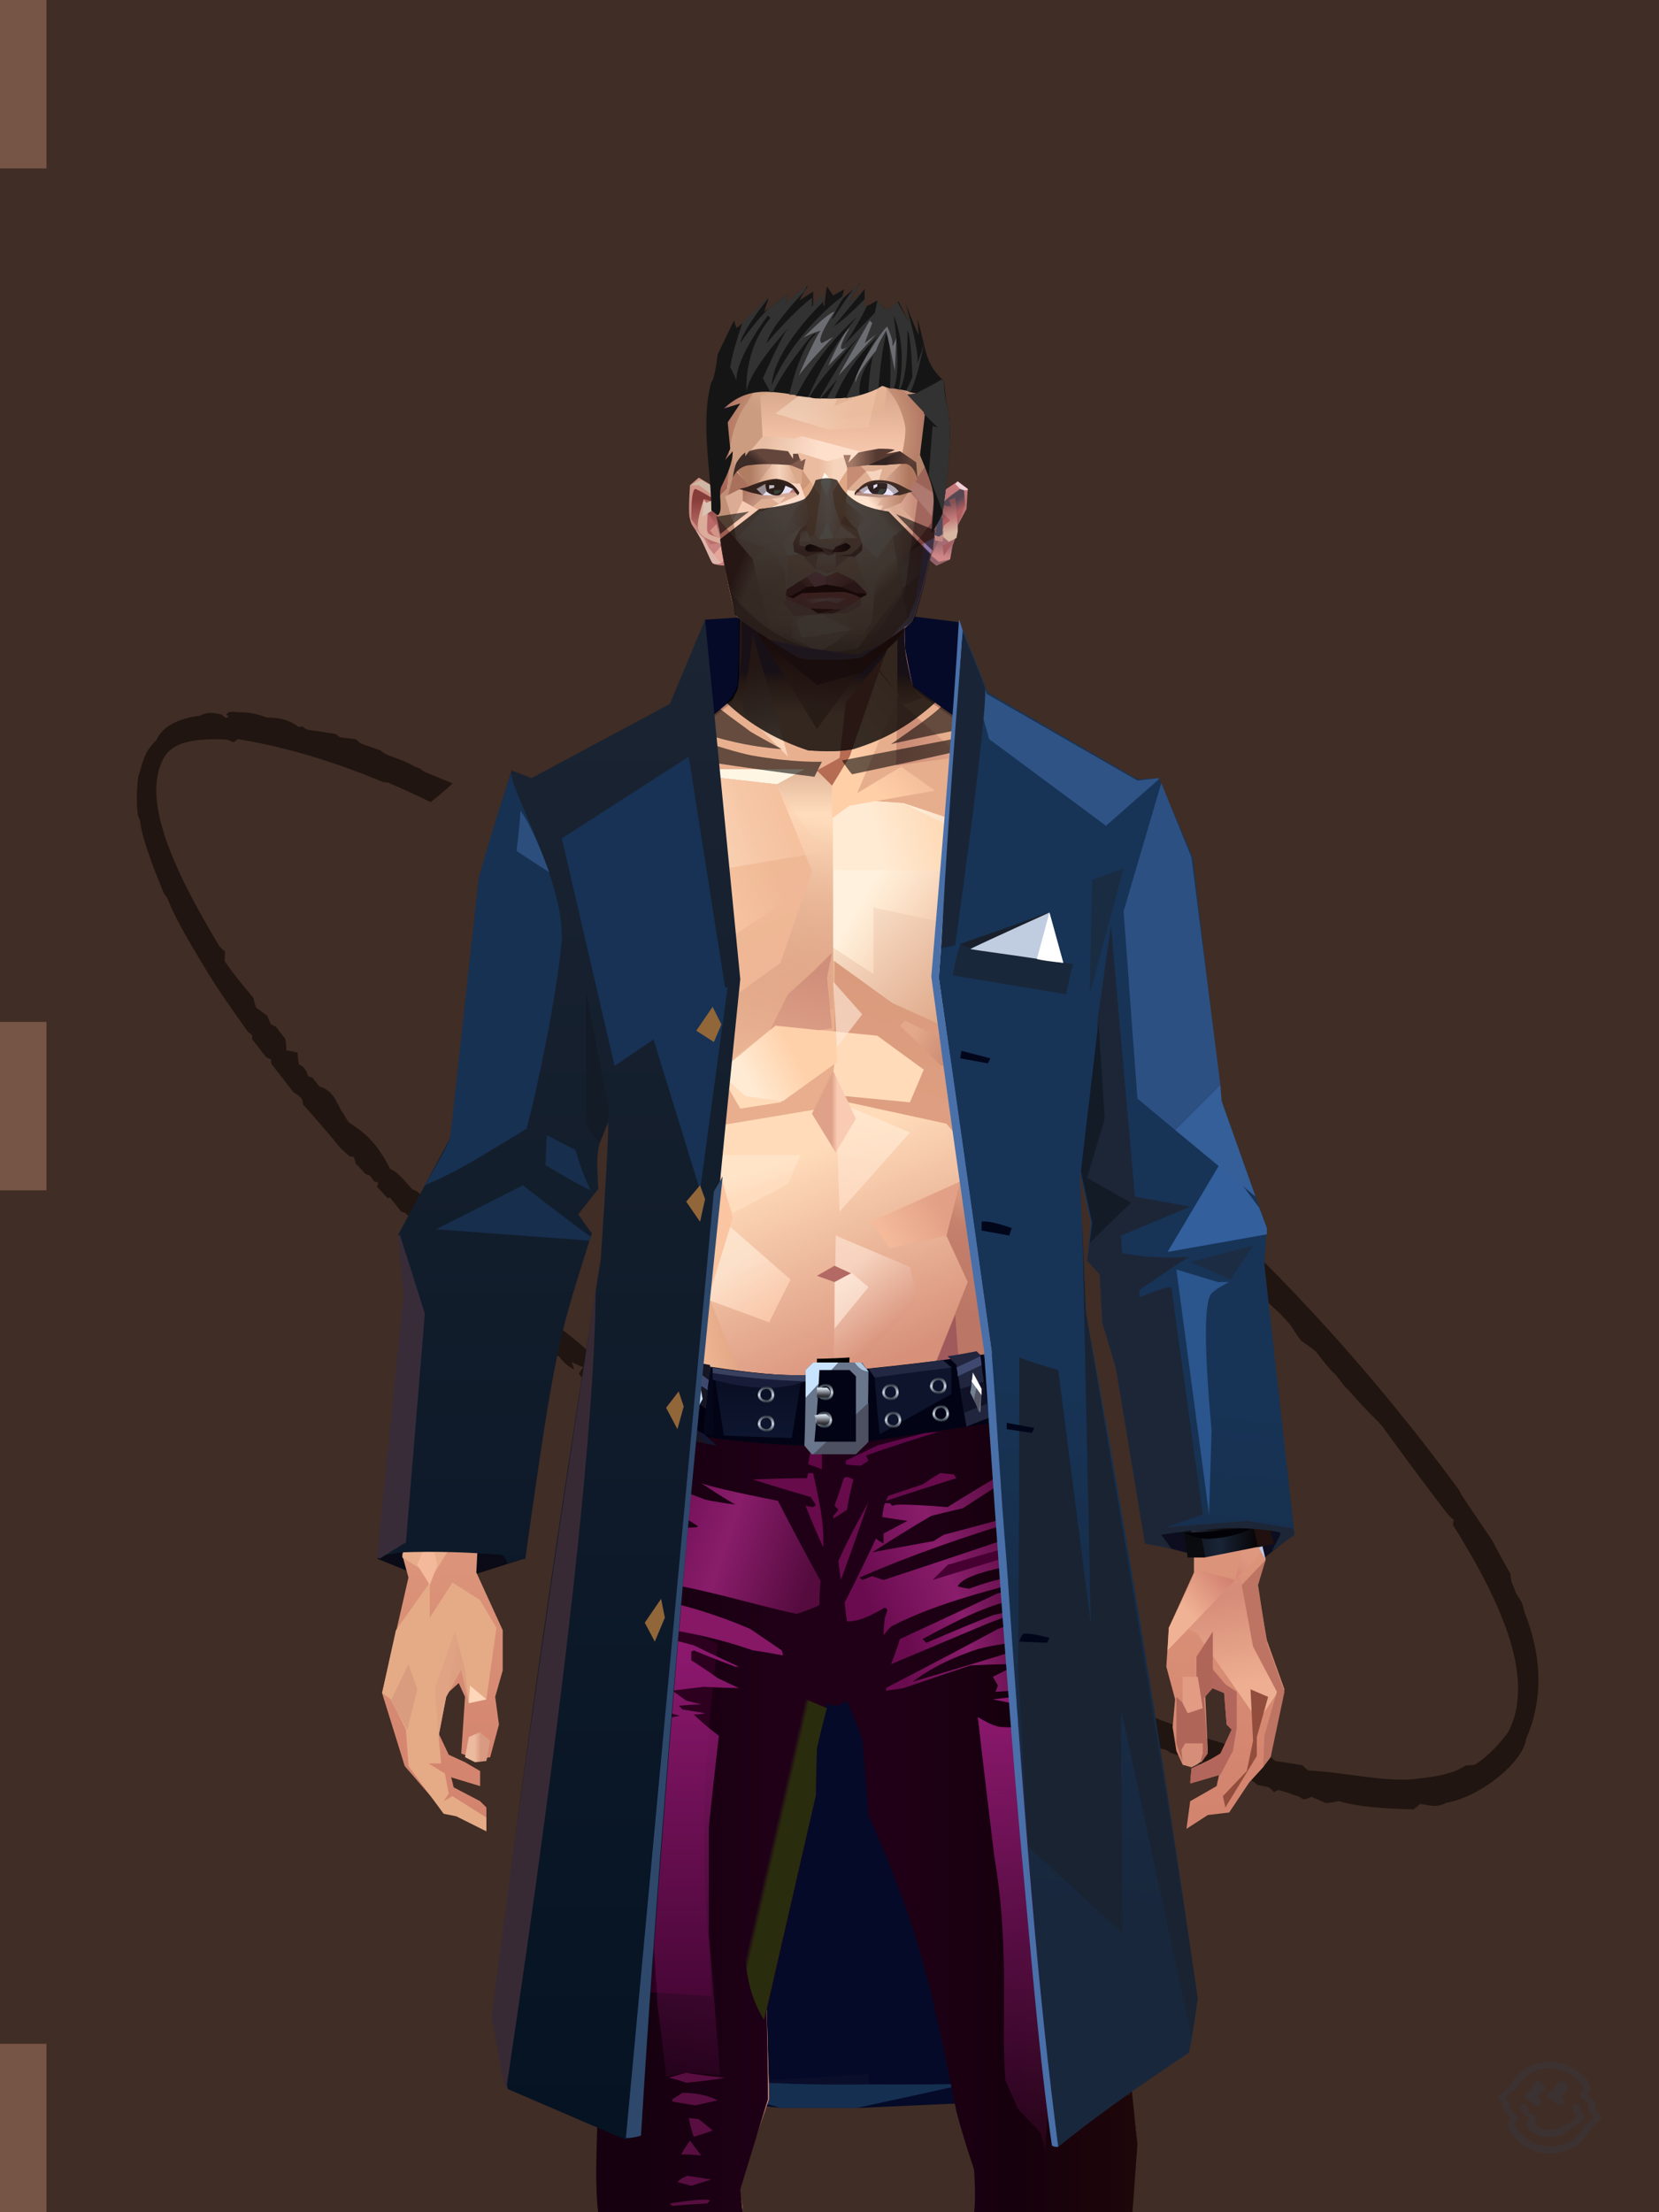 <?xml version="1.0" encoding="UTF-8"?><svg width="1320px" height="1760px" viewBox="0 0 1320 1760" version="1.1" xmlns="http://www.w3.org/2000/svg" xmlns:xlink="http://www.w3.org/1999/xlink"><defs></defs><g stroke="none" stroke-width="1" fill="none" id="id-32974" fill-rule="evenodd"><g id="id-32975"><rect fill="#402D25" width="1320" height="1760" x="0" y="0" id="id-32976"></rect><path d=" M 544,357 C 544,359 544,360 544,360 C 543,359 542,359 542,359 C 541,357 541,355 541,355 C 538,351 534,346 527,345 C 512,336 498,333 487,339 C 473,340 466,348 458,353 C 452,359 445,367 439,377 C 438,380 438,381 438,381 C 432,390 425,410 417,439 L 417,443 C 412,459 409,483 406,508 C 404,525 403,544 402,567 C 403,570 403,571 403,571 C 402,572 401,573 401,573 C 401,585 401,591 401,591 C 402,594 403,595 403,595 C 402,597 401,598 401,598 C 401,602 401,605 401,605 C 401,620 401,627 401,627 C 403,632 403,635 403,635 C 402,638 401,639 401,639 C 403,669 403,684 403,684 C 404,691 405,695 405,695 C 407,696 407,697 407,697 C 406,700 405,702 405,702 C 406,709 406,713 406,713 C 407,715 408,716 408,716 C 408,720 408,722 408,722 C 409,724 410,725 410,725 C 408,726 407,727 407,727 C 408,735 408,739 408,739 C 409,740 410,740 410,740 C 410,750 410,754 410,754 C 411,756 412,757 412,757 C 413,769 414,776 414,776 C 415,778 416,779 416,779 C 415,781 414,782 414,782 C 415,797 417,809 420,818 C 422,820 422,822 422,822 C 421,824 421,825 421,825 C 422,840 424,851 427,859 C 426,870 428,881 433,892 C 434,897 432,904 436,906 C 435,912 435,918 438,922 C 438,932 440,935 441,938 C 443,934 443,932 443,932 C 446,938 448,941 448,941 C 444,942 442,943 442,943 C 442,945 442,947 442,947 C 446,971 449,984 449,984 C 450,985 451,986 451,986 C 456,1001 458,1009 458,1009 C 457,1014 457,1017 457,1017 C 461,1031 463,1039 463,1039 C 467,1044 469,1046 469,1046 C 470,1052 471,1055 471,1055 C 470,1063 469,1066 469,1066 C 472,1070 474,1072 474,1072 C 474,1078 474,1081 474,1081 C 476,1085 476,1087 476,1087 C 477,1092 477,1095 477,1095 C 480,1102 481,1105 481,1105 C 482,1111 482,1117 485,1122 C 486,1130 487,1134 487,1134 C 495,1138 499,1140 499,1140 C 496,1146 495,1149 495,1149 C 496,1154 496,1156 496,1156 C 499,1159 501,1160 501,1160 C 501,1164 499,1165 503,1173 C 504,1182 504,1186 504,1186 C 507,1190 509,1192 509,1192 C 512,1197 513,1200 513,1200 C 513,1205 513,1207 513,1207 C 515,1217 518,1222 522,1226 C 522,1230 523,1232 523,1232 C 525,1236 526,1238 526,1238 C 526,1244 527,1248 527,1248 C 529,1252 530,1254 530,1254 C 531,1259 532,1261 532,1261 C 534,1267 535,1269 535,1269 C 536,1275 536,1277 536,1277 C 539,1283 541,1285 541,1285 C 543,1286 545,1286 545,1286 C 545,1291 545,1293 545,1293 C 550,1307 552,1314 552,1314 C 556,1319 557,1321 557,1321 C 558,1327 558,1331 558,1331 C 561,1335 563,1337 563,1337 C 563,1343 563,1346 563,1346 L 573,1356 C 573,1362 573,1366 573,1366 C 575,1367 577,1368 577,1368 C 584,1384 587,1393 587,1393 C 588,1397 588,1399 588,1399 C 590,1400 591,1400 591,1400 C 601,1419 606,1428 606,1428 C 608,1434 609,1437 609,1437 C 611,1438 612,1438 612,1438 C 613,1443 613,1445 613,1445 C 617,1449 618,1450 618,1450 C 620,1451 621,1451 621,1451 C 622,1458 622,1462 622,1462 C 624,1464 625,1465 625,1465 C 627,1468 627,1470 627,1470 C 635,1482 638,1487 638,1487 C 640,1492 641,1494 641,1494 C 654,1514 661,1524 661,1524 C 663,1526 664,1526 664,1526 C 666,1531 666,1533 666,1533 C 670,1538 672,1540 672,1540 C 673,1544 673,1546 673,1546 C 676,1546 677,1547 677,1547 C 680,1551 682,1554 682,1554 C 684,1558 686,1560 686,1560 C 687,1563 688,1565 688,1565 C 692,1567 694,1567 694,1567 C 698,1574 700,1578 700,1578 C 706,1582 709,1583 709,1583 C 719,1597 735,1611 752,1625 C 757,1625 759,1625 759,1625 C 764,1630 766,1635 776,1637 C 800,1650 844,1649 857,1636 C 883,1622 906,1597 918,1556 C 920,1551 921,1549 921,1549 C 922,1543 922,1540 922,1540 C 924,1533 925,1530 925,1530 C 927,1526 928,1525 928,1525 C 931,1505 933,1495 933,1495 C 935,1466 936,1452 936,1452 C 937,1447 937,1445 937,1445 C 940,1338 933,1230 913,1120 C 912,1115 911,1113 911,1113 C 911,1107 911,1104 911,1104 C 907,1096 906,1092 906,1092 C 906,1086 906,1083 906,1083 C 903,1077 902,1074 902,1074 C 902,1067 902,1064 902,1064 C 899,1058 897,1055 897,1055 C 887,1021 882,1005 882,1005 C 881,1002 880,1000 880,1000 C 879,996 878,994 878,994 C 870,969 866,956 866,956 C 858,937 853,927 853,927 C 850,917 849,912 849,912 C 839,884 834,870 834,870 C 828,873 824,875 824,875 C 835,906 840,922 840,922 C 840,929 840,933 840,933 C 843,937 844,939 844,939 C 844,944 844,947 844,947 C 847,950 849,952 849,952 C 849,959 849,962 849,962 C 852,968 853,971 853,971 C 853,975 853,977 853,977 C 856,978 858,979 858,979 C 858,983 859,986 859,986 C 860,995 860,999 860,999 C 864,1006 860,1010 866,1018 C 867,1028 867,1032 867,1032 C 869,1036 870,1038 870,1038 C 873,1048 875,1054 875,1054 C 876,1065 876,1070 876,1070 C 880,1074 881,1075 881,1075 C 883,1090 884,1097 884,1097 C 891,1118 897,1151 903,1190 C 902,1195 902,1197 902,1197 C 905,1209 908,1231 911,1248 C 912,1257 912,1262 912,1262 C 911,1271 911,1276 911,1276 C 914,1285 915,1290 915,1290 C 915,1298 915,1301 915,1301 C 915,1310 916,1314 916,1314 C 916,1322 916,1326 916,1326 C 917,1334 917,1338 917,1338 C 918,1352 919,1359 919,1359 C 920,1366 920,1370 920,1370 C 918,1427 918,1455 918,1455 C 918,1460 919,1463 919,1463 C 917,1465 916,1466 916,1466 C 908,1543 891,1604 849,1623 C 834,1627 822,1628 812,1627 C 808,1624 806,1623 806,1623 C 794,1622 783,1616 770,1608 C 750,1597 727,1568 705,1549 C 704,1545 704,1543 704,1543 C 694,1532 689,1527 689,1527 C 688,1523 688,1522 688,1522 C 680,1510 676,1505 676,1505 C 677,1500 677,1498 677,1498 C 673,1499 671,1499 671,1499 C 657,1479 650,1469 650,1469 C 651,1467 652,1467 652,1467 C 645,1458 642,1453 642,1453 C 635,1442 632,1436 632,1436 C 634,1432 636,1430 636,1430 C 631,1430 629,1430 629,1430 C 614,1402 607,1389 607,1389 C 590,1350 582,1331 582,1331 C 575,1314 571,1305 571,1305 C 562,1285 558,1275 558,1275 C 558,1269 558,1266 558,1266 C 550,1248 545,1238 545,1238 C 531,1199 524,1179 524,1179 C 524,1172 524,1169 524,1169 C 512,1147 503,1115 495,1081 C 491,1071 489,1067 489,1067 C 486,1054 484,1048 484,1048 C 481,1030 479,1021 479,1021 C 478,1013 477,1009 477,1009 C 472,995 470,988 470,988 C 468,974 467,967 467,967 C 463,955 461,949 461,949 C 460,935 456,917 450,895 C 449,891 449,888 449,888 C 447,882 446,879 446,879 C 447,872 447,869 447,869 C 445,867 444,866 444,866 C 445,862 446,859 446,859 C 444,856 443,855 443,855 C 444,853 444,852 444,852 C 441,846 440,844 440,844 C 442,840 443,838 443,838 C 441,833 440,831 440,831 C 441,828 441,826 441,826 C 440,819 439,812 436,807 C 437,804 437,802 437,802 C 434,797 433,794 433,794 C 433,783 434,770 431,762 C 431,756 431,750 428,746 C 427,738 428,730 424,722 C 429,698 425,685 421,673 C 421,671 421,670 421,670 C 422,664 422,661 422,661 C 423,657 423,655 423,655 C 425,648 424,641 420,636 C 420,630 420,627 420,627 L 418,624 C 420,619 420,615 418,612 C 421,606 423,604 423,604 C 419,599 417,597 417,597 C 421,592 422,589 422,589 C 422,581 422,577 422,577 C 421,575 420,573 420,573 C 421,569 422,566 422,566 C 420,559 419,555 419,555 C 421,550 422,548 422,548 C 422,539 421,529 422,511 C 425,507 427,505 427,505 C 426,501 426,499 426,499 C 435,425 450,366 485,353 C 497,349 511,355 532,373 C 534,377 535,378 535,378 C 537,378 539,378 539,378 C 560,401 583,430 609,476 C 611,478 612,479 612,479 C 624,501 629,512 629,512 C 644,512 652,511 652,511 C 644,497 640,490 640,490 C 639,487 639,486 639,486 C 637,483 636,481 636,481 C 634,475 629,468 625,461 C 623,457 623,455 623,455 C 617,446 614,441 614,441 C 613,438 613,436 613,436 C 607,430 604,427 604,427 C 603,424 603,423 603,423 C 592,411 587,406 587,406 C 586,404 586,402 586,402 C 584,401 583,400 583,400 C 581,392 576,385 568,379 C 564,373 561,368 553,362 C 549,358 547,356 544,357 Z" transform=" translate(669,991) rotate(-38) translate(-669,-991)" fill="#201510" id="id-32977"></path><rect fill="#765446" width="37" height="134" x="0" y="0" id="id-32976"></rect><rect fill="#765446" width="37" height="134" x="0" y="813" id="id-32976"></rect><rect fill="#765446" width="37" height="134" x="0" y="1626" id="id-32976"></rect></g></g><defs></defs><g transform=" translate(300,489)" id="id-111688"><path d=" M 463,6 L 423,1 L 292,2 L 261,4 C 261,4 245,395 212,1176 C 212,1176 321,1188 321,1188 C 363,1188 384,1188 384,1188 L 494,1183 L 470,26 L 463,6 Z" fill="#050A28" id="id-111689"></path><path d=" M 241,1165 C 307,1169 387,1170 469,1169 L 382,1188 L 321,1188 L 241,1165 Z" fill="#152F51" id="id-111690"></path><path d=" M 391,1161 C 391,1167 391,1169 391,1169 C 354,1170 323,1169 296,1167 C 359,1163 391,1161 391,1161 Z" fill="#0A0E2A" id="id-111691"></path><polygon points="612 738 662 751 704 752 729 732 690 715 627 718" fill="#0C0E1F" id="id-111692"></polygon><polygon points="0 751 27 762 67 767 117 751 71 701" fill="#0A0B17" id="id-111693"></polygon></g><defs><linearGradient x1="50%" y1="6%" x2="50%" y2="100%" id="id-110216"><stop stop-color="#AC705D" offset="0%"></stop><stop stop-color="#FFDDBC" offset="8%"></stop><stop stop-color="#E9AF8E" offset="20%"></stop><stop stop-color="#E7AD8D" offset="34%"></stop><stop stop-color="#D4856F" offset="71%"></stop><stop stop-color="#C37F6D" offset="100%"></stop></linearGradient><linearGradient x1="50%" y1="-10%" x2="50%" y2="84%" id="id-110217"><stop stop-color="#E0A582" offset="0%"></stop><stop stop-color="#F6C49E" offset="49%"></stop><stop stop-color="#D09479" offset="100%"></stop></linearGradient><linearGradient x1="57%" y1="50%" x2="47%" y2="56%" id="id-110218"><stop stop-color="#E2AD9F" offset="0%"></stop><stop stop-color="#B46D61" offset="100%"></stop></linearGradient><linearGradient x1="45%" y1="35%" x2="55%" y2="47%" id="id-110219"><stop stop-color="#E9AC94" offset="0%"></stop><stop stop-color="#C37F6D" offset="100%"></stop></linearGradient><linearGradient x1="54%" y1="31%" x2="47%" y2="81%" id="id-110220"><stop stop-color="#E7AE8D" offset="0%"></stop><stop stop-color="#D8997B" offset="20%"></stop><stop stop-color="#DFA083" offset="71%"></stop><stop stop-color="#C5816D" offset="81%"></stop><stop stop-color="#BC7665" offset="100%"></stop></linearGradient><linearGradient x1="43%" y1="38%" x2="54%" y2="44%" id="id-110221"><stop stop-color="#E0A384" offset="0%"></stop><stop stop-color="#DDA081" offset="100%"></stop></linearGradient><linearGradient x1="46%" y1="26%" x2="59%" y2="75%" id="id-110222"><stop stop-color="#FFDBB9" offset="0%"></stop><stop stop-color="#D7917A" offset="100%"></stop></linearGradient><linearGradient x1="50%" y1="41%" x2="49%" y2="66%" id="id-110223"><stop stop-color="#6A4862" offset="0%"></stop><stop stop-color="#A76F5B" offset="27%"></stop><stop stop-color="#E9B090" offset="100%"></stop></linearGradient><linearGradient x1="63%" y1="4%" x2="25%" y2="77%" id="id-110224"><stop stop-color="#FFF1DE" offset="0%"></stop><stop stop-color="#FFEED9" offset="56%"></stop><stop stop-color="#E3AA88" offset="100%"></stop></linearGradient><linearGradient x1="50%" y1="23%" x2="41%" y2="77%" id="id-110225"><stop stop-color="#73332E" offset="0%"></stop><stop stop-color="#B77E68" offset="100%"></stop></linearGradient><linearGradient x1="47%" y1="22%" x2="55%" y2="89%" id="id-110226"><stop stop-color="#A06555" offset="0%"></stop><stop stop-color="#FAD5B9" offset="100%"></stop></linearGradient><linearGradient x1="86%" y1="87%" x2="12%" y2="66%" id="id-110227"><stop stop-color="#DEA186" offset="0%"></stop><stop stop-color="#CB8C76" offset="100%"></stop></linearGradient><linearGradient x1="71%" y1="11%" x2="50%" y2="100%" id="id-110228"><stop stop-color="#BE7D66" offset="0%" stop-opacity="0"></stop><stop stop-color="#F1BD9B" offset="100%"></stop></linearGradient><linearGradient x1="66%" y1="46%" x2="56%" y2="43%" id="id-110229"><stop stop-color="#CD8D78" offset="0%"></stop><stop stop-color="#BB786D" offset="100%"></stop></linearGradient><linearGradient x1="100%" y1="41%" x2="50%" y2="63%" id="id-110230"><stop stop-color="#6A2B27" offset="0%"></stop><stop stop-color="#743C3A" offset="100%"></stop></linearGradient><linearGradient x1="69%" y1="20%" x2="50%" y2="99%" id="id-110231"><stop stop-color="#CF8F7A" offset="0%"></stop><stop stop-color="#DD9E87" offset="100%"></stop></linearGradient><linearGradient x1="36%" y1="20%" x2="57%" y2="81%" id="id-110232"><stop stop-color="#F1BA97" offset="0%"></stop><stop stop-color="#EFB795" offset="100%"></stop></linearGradient><linearGradient x1="26%" y1="83%" x2="92%" y2="50%" id="id-110233"><stop stop-color="#FFD3AD" offset="0%"></stop><stop stop-color="#FFD3AF" offset="100%" stop-opacity="0"></stop></linearGradient><linearGradient x1="17%" y1="56%" x2="85%" y2="45%" id="id-110234"><stop stop-color="#FFEBD1" offset="0%" stop-opacity="0"></stop><stop stop-color="#FFE9D0" offset="52%"></stop><stop stop-color="#FCCEAD" offset="100%"></stop></linearGradient><linearGradient x1="17%" y1="24%" x2="74%" y2="87%" id="id-110235"><stop stop-color="#FFEDD8" offset="0%"></stop><stop stop-color="#DCA181" offset="100%"></stop></linearGradient><linearGradient x1="26%" y1="42%" x2="80%" y2="75%" id="id-110236"><stop stop-color="#FFF1DD" offset="0%"></stop><stop stop-color="#FFD4B1" offset="100%" stop-opacity="0"></stop></linearGradient><linearGradient x1="29%" y1="56%" x2="77%" y2="50%" id="id-110237"><stop stop-color="#FFEBD4" offset="0%"></stop><stop stop-color="#FEDAB7" offset="100%"></stop></linearGradient><linearGradient x1="74%" y1="24%" x2="34%" y2="74%" id="id-110238"><stop stop-color="#BA8469" offset="0%"></stop><stop stop-color="#E9AF8F" offset="0%"></stop><stop stop-color="#FFCFA8" offset="100%"></stop></linearGradient><linearGradient x1="66%" y1="100%" x2="40%" y2="0%" id="id-110239"><stop stop-color="#FAC5A3" offset="0%"></stop><stop stop-color="#FFF5E6" offset="46%"></stop><stop stop-color="#FAC8A2" offset="100%"></stop></linearGradient><linearGradient x1="52%" y1="13%" x2="59%" y2="75%" id="id-110240"><stop stop-color="#D68D79" offset="0%"></stop><stop stop-color="#EEAE91" offset="100%"></stop></linearGradient><linearGradient x1="28%" y1="76%" x2="73%" y2="20%" id="id-110241"><stop stop-color="#F0B294" offset="0%"></stop><stop stop-color="#D28271" offset="67%"></stop><stop stop-color="#DF9880" offset="100%"></stop></linearGradient><linearGradient x1="50%" y1="0%" x2="50%" y2="100%" id="id-110242"><stop stop-color="#DB957F" offset="0%"></stop><stop stop-color="#9A4F4B" offset="100%"></stop></linearGradient><linearGradient x1="66%" y1="59%" x2="24%" y2="66%" id="id-110243"><stop stop-color="#DEA07F" offset="0%"></stop><stop stop-color="#FCC8A5" offset="100%"></stop></linearGradient><linearGradient x1="41%" y1="11%" x2="64%" y2="63%" id="id-110244"><stop stop-color="#FFE6D6" offset="0%"></stop><stop stop-color="#DA957E" offset="100%"></stop></linearGradient><linearGradient x1="19%" y1="58%" x2="66%" y2="43%" id="id-110245"><stop stop-color="#FFEBD4" offset="0%"></stop><stop stop-color="#FFD1AA" offset="100%"></stop></linearGradient><linearGradient x1="73%" y1="50%" x2="30%" y2="53%" id="id-110246"><stop stop-color="#FFD1AB" offset="0%"></stop><stop stop-color="#FFF6E4" offset="100%"></stop></linearGradient><linearGradient x1="31%" y1="0%" x2="50%" y2="100%" id="id-110247"><stop stop-color="#FFF1E3" offset="0%"></stop><stop stop-color="#FFEADA" offset="100%"></stop></linearGradient><linearGradient x1="29%" y1="43%" x2="65%" y2="100%" id="id-110248"><stop stop-color="#FFE9D4" offset="0%"></stop><stop stop-color="#FECFB1" offset="100%"></stop></linearGradient><linearGradient x1="13%" y1="78%" x2="84%" y2="50%" id="id-110249"><stop stop-color="#F4BA9A" offset="0%"></stop><stop stop-color="#E2A086" offset="100%"></stop></linearGradient><linearGradient x1="50%" y1="0%" x2="36%" y2="100%" id="id-110250"><stop stop-color="#FFEBD4" offset="0%"></stop><stop stop-color="#FFDDC6" offset="100%"></stop></linearGradient><linearGradient x1="50%" y1="28%" x2="64%" y2="55%" id="id-110251"><stop stop-color="#FFE7CD" offset="0%"></stop><stop stop-color="#FFDDC0" offset="100%"></stop></linearGradient><linearGradient x1="40%" y1="55%" x2="62%" y2="71%" id="id-110252"><stop stop-color="#DCA17F" offset="0%"></stop><stop stop-color="#FAC5A0" offset="100%"></stop></linearGradient><linearGradient x1="9%" y1="37%" x2="88%" y2="55%" id="id-110253"><stop stop-color="#E3A889" offset="0%"></stop><stop stop-color="#B36F5F" offset="100%"></stop></linearGradient><linearGradient x1="62%" y1="19%" x2="50%" y2="100%" id="id-110254"><stop stop-color="#E0A686" offset="0%"></stop><stop stop-color="#BF7C68" offset="100%"></stop></linearGradient><linearGradient x1="45%" y1="18%" x2="51%" y2="67%" id="id-110255"><stop stop-color="#FFE5D3" offset="0%"></stop><stop stop-color="#F5C3A0" offset="100%"></stop></linearGradient><linearGradient x1="50%" y1="0%" x2="50%" y2="100%" id="id-110256"><stop stop-color="#F9CCB7" offset="0%"></stop><stop stop-color="#E7AD8A" offset="100%"></stop></linearGradient><linearGradient x1="45%" y1="50%" x2="58%" y2="50%" id="id-110257"><stop stop-color="#DFA288" offset="0%"></stop><stop stop-color="#FACBB3" offset="100%"></stop></linearGradient><linearGradient x1="33%" y1="74%" x2="77%" y2="42%" id="id-110258"><stop stop-color="#CE937B" offset="0%"></stop><stop stop-color="#EAB89D" offset="100%"></stop></linearGradient><linearGradient x1="63%" y1="59%" x2="38%" y2="59%" id="id-110259"><stop stop-color="#D89A80" offset="0%"></stop><stop stop-color="#ECBA9E" offset="100%"></stop></linearGradient><linearGradient x1="50%" y1="0%" x2="50%" y2="100%" id="id-110260"><stop stop-color="#D08C74" offset="0%"></stop><stop stop-color="#DF9A83" offset="100%"></stop></linearGradient><linearGradient x1="47%" y1="47%" x2="53%" y2="50%" id="id-110261"><stop stop-color="#FDE1CD" offset="0%"></stop><stop stop-color="#D68F79" offset="100%"></stop></linearGradient><linearGradient x1="50%" y1="0%" x2="50%" y2="100%" id="id-110262"><stop stop-color="#E29A83" offset="0%"></stop><stop stop-color="#DD947E" offset="100%"></stop></linearGradient><linearGradient x1="50%" y1="0%" x2="53%" y2="50%" id="id-110263"><stop stop-color="#DD9785" offset="0%"></stop><stop stop-color="#F3D9C6" offset="100%"></stop></linearGradient><linearGradient x1="0%" y1="55%" x2="99%" y2="55%" id="id-110264"><stop stop-color="#DFA59A" offset="0%"></stop><stop stop-color="#D3938D" offset="100%"></stop></linearGradient><linearGradient x1="50%" y1="0%" x2="50%" y2="100%" id="id-110265"><stop stop-color="#F0CAB1" offset="0%"></stop><stop stop-color="#DC907E" offset="100%"></stop></linearGradient><linearGradient x1="49%" y1="20%" x2="52%" y2="96%" id="id-110266"><stop stop-color="#DD9285" offset="0%"></stop><stop stop-color="#D88D79" offset="100%"></stop></linearGradient><linearGradient x1="50%" y1="0%" x2="50%" y2="100%" id="id-110267"><stop stop-color="#86363E" offset="0%"></stop><stop stop-color="#B46A5D" offset="100%"></stop></linearGradient><linearGradient x1="33%" y1="47%" x2="59%" y2="56%" id="id-110268"><stop stop-color="#F6BD9D" offset="0%"></stop><stop stop-color="#D48673" offset="100%"></stop></linearGradient></defs><g transform=" translate(304,473)" id="id-110269"><polygon points="174 662 139 824 137 906 146 1082 171 1154 176 1211 174 1230 175 1284 287 1284 284 1265 308 1195 306 1124 345 952 343 912 353 879 362 881 371 877 383 904 391 970 434 1079 457 1202 475 1252 475 1284 596 1284 600 1225 591 1146 609 1103 612 997 596 842 545 671 539 640 528 606 531 569 509 498 522 403 539 360 539 348 563 464 576 498 585 574 637 704 646 760 646 778 626 822 624 853 631 879 629 901 632 920 637 931 647 931 657 920 655 877 659 867 670 874 672 899 676 903 667 923 644 934 643 945 666 939 664 948 643 960 640 982 657 971 674 969 690 945 701 933 704 926 707 923 713 892 718 871 704 832 696 786 703 768 693 725 693 521 652 425 629 282 626 203 612 175 567 156 548 141 530 139 479 114 422 73 416 42 415 1 285 0 284 73 279 83 242 114 196 137 171 139 155 156 108 175 91 228 91 287 68 431 30 516 23 602 28 725 16 764 21 782 0 874 18 932 49 968 59 970 83 982 83 965 78 960 57 949 55 941 78 948 78 936 66 929 53 923 45 906 51 875 61 866 66 877 63 922 75 927 86 925 93 899 90 877 96 856 96 824 75 778 77 738 108 637 139 562 142 495 159 458 180 358 199 403 203 461 211 504 188 564 191 608" fill="url(#id-110216)" id="id-110270"></polygon><polygon points="91 287 68 431 30 516 23 602 72 688 117 614 98 452 109 469 123 336 102 372 109 294 88 309 109 285" fill="url(#id-110217)" id="id-110270"></polygon><polygon points="383 906 391 972 434 1081 457 1204 475 1254 475 1287 596 1287 600 1226 591 1148 609 1105 612 999 602 904 584 908 584 846 535 683 456 705 382 878" fill="url(#id-110218)" id="id-110270"></polygon><polygon points="137 907 146 1083 171 1156 176 1212 174 1232 175 1286 175 1287 287 1287 284 1266 308 1197 306 1126 345 954 343 923 293 814 263 724 247 711" fill="url(#id-110219)" id="id-110270"></polygon><polygon points="545 673 539 641 528 608 531 571 509 500 522 405 539 361 539 350 563 465 576 500 601 540 660 491 688 529 652 427 629 283 626 205 612 177 568 157 548 142 530 141 479 116 422 75 416 44 415 3 360 3 360 715 462 724" fill="url(#id-110220)" id="id-110270"></polygon><polygon points="83 984 59 972 49 970 21 932 19 903 7 879 0 874 11 824 38 786 38 814 56 786 78 800 91 822 83 879 69 882 63 855 51 877 45 908 47 930 37 930 50 938 53 954 49 960 56 956 83 973" fill="#E4AB86" id="id-110275"></polygon><polygon points="66 855 69 882 63 855 51 877 45 908 42 870 58 825" fill="url(#id-110221)" id="id-110275"></polygon><polygon points="83 879 69 882 70 868" fill="#FFD6BA" id="id-110275"></polygon><polygon points="481 376 513 349 558 291 522 368" fill="#BD9394" id="id-110278"></polygon><polygon points="313 697 260 560 246 448 259 424 355 408 361 366 317 404 285 409 267 378 313 343 394 351 431 378 420 404 368 399 371 404 449 421 466 441 449 510 466 547 406 697 358 717" fill="url(#id-110222)" id="id-110279"></polygon><polygon points="410 90 430 82 423 76 416 45 416 7 286 9 286 48 283 76 278 86 244 114 195 139 366 139 390 70 410 26" fill="url(#id-110223)" id="id-110280"></polygon><polygon points="182 180 133 231 97 289 97 231 113 182 165 159" fill="url(#id-110224)" id="id-110281"></polygon><polygon points="346 107 384 55 409 31 414 23 299 31" fill="url(#id-110225)" id="id-110282"></polygon><polygon points="287 93 295 32 323 129" fill="url(#id-110226)" id="id-110283"></polygon><polygon points="336 139 314 151 270 146 224 139" fill="#FEF6E3" id="id-110284"></polygon><polygon points="410 84 409 136 461 129" fill="url(#id-110227)" id="id-110285"></polygon><polygon points="173 246 167 286 191 351 263 386 328 330 359 330 359 152 348 139 336 139 309 152" fill="url(#id-110228)" id="id-110286"></polygon><polygon points="464 159 516 190 500 159" fill="url(#id-110229)" id="id-110287"></polygon><polygon points="302 36 346 72 382 62 409 37 416 28 416 13" fill="url(#id-110230)" id="id-110288"></polygon><polygon points="263 151 191 202 219 151" fill="#EFB795" id="id-110289"></polygon><polygon points="154 206 170 170 122 188" fill="#FFFCF1" id="id-110290"></polygon><polygon points="358 285 344 299 323 318 305 354 358 345 354 305" fill="url(#id-110231)" id="id-110291"></polygon><polygon points="260 361 265 387 203 371 191 347" fill="#C4846D" id="id-110292"></polygon><polygon points="198 362 181 359 167 284" fill="#8D4146" id="id-110293"></polygon><polygon points="477 341 477 335 488 326 496 325 509 338 496 348 485 354" fill="#A86056" id="id-110294"></polygon><polygon points="314 151 342 220 317 293 237 351 209 318 172 251 185 205 270 146" fill="url(#id-110232)" id="id-110295"></polygon><polygon points="314 151 330 238 209 318 172 251 185 205 270 146" fill="url(#id-110233)" id="id-110295"></polygon><polygon points="314 151 350 205 220 227 185 205 270 146" fill="url(#id-110234)" opacity="0.369" id="id-110295"></polygon><polygon points="211 335 223 322 242 327 244 332 235 353 213 349" fill="#C48172" id="id-110298"></polygon><polygon points="224 339 226 342 226 345 222 349 235 350 242 333 230 338 227 335" fill="#D4ACC2" id="id-110299"></polygon><polygon points="488 343 491 347 486 351 479 338 489 327 495 327 493 336" fill="#C7878D" id="id-110300"></polygon><polygon points="485 339 488 343 493 337" fill="#EDB596" id="id-110301"></polygon><polygon points="359 162 359 291 406 325 455 347 529 267 463 182 415 166" fill="url(#id-110235)" id="id-110302"></polygon><polygon points="359 178 359 281 391 302 391 249 489 270 461 189 415 166" fill="url(#id-110236)" id="id-110302"></polygon><polygon points="359 178 359 219 472 220 461 189 415 166 371 163" fill="url(#id-110237)" id="id-110302"></polygon><polygon points="358 178 372 168 440 156 413 137 378 158 411 80 396 60 358 146" fill="url(#id-110238)" id="id-110305"></polygon><polygon points="346 140 358 152 372 129 400 48 369 86 364 130" fill="#B66B53" id="id-110306"></polygon><polygon points="591 281 601 226 559 159 514 159 523 138 499 156 571 263" fill="url(#id-110239)" id="id-110307"></polygon><polygon points="609 298 626 332 629 285 627 227 614 207 617 251" fill="#C6CBE5" id="id-110308"></polygon><polygon points="554 159 567 157 612 177 614 192 579 175 603 207 601 226" fill="#F6BF9D" id="id-110309"></polygon><polygon points="641 823 648 826 697 896 713 873 682 781" fill="url(#id-110240)" id="id-110310"></polygon><polygon points="625 840 700 762 688 738 679 784 648 776 626 822" fill="url(#id-110241)" id="id-110310"></polygon><polygon points="648 862 648 845 661 825 661 870 654 878 657 922 652 929 637 929 632 914 632 893 632 877 644 888" fill="#B06559" id="id-110312"></polygon><polygon points="554 375 577 333 607 451 594 508 568 462" fill="#F9C3AD" id="id-110313"></polygon><polygon points="623 326 643 425 633 431 693 523 652 427 636 326 625 315" fill="#BDBBDB" id="id-110314"></polygon><polygon points="628 274 638 339 623 314" fill="#B3838B" id="id-110315"></polygon><polygon points="693 523 695 567 685 525 618 416 633 431" fill="#B46B5B" id="id-110316"></polygon><polygon points="640 463 599 539 601 571 634 655 646 703 650 754 658 640 660 491" fill="#F7BF9B" id="id-110317"></polygon><polygon points="610 531 648 646 652 546 638 479" fill="#FFDDC8" id="id-110317"></polygon><polygon points="693 748 677 730 677 700 660 491 685 525 691 552 684 727" fill="url(#id-110242)" id="id-110319"></polygon><polygon points="691 746 703 768 693 727 695 567 691 551 683 727" fill="#BCCBEA" id="id-110320"></polygon><polygon points="260 559 310 683 355 716 263 713 238 685 195 582" fill="url(#id-110243)" id="id-110321"></polygon><polygon points="637 931 636 919 639 914 653 914 653 922 651 929 648 931 644 933" fill="#D58F78" id="id-110322"></polygon><polygon points="637 861 637 882 641 890 653 886 649 861" fill="#E19C83" id="id-110323"></polygon><polygon points="691 871 693 912 688 936 669 956 671 965 696 924 696 909 705 877" fill="#934D3C" id="id-110324"></polygon><polygon points="703 768 684 788 693 837 712 873 702 908 701 933 707 925 718 873 704 834 697 788" fill="#BD7462" id="id-110325"></polygon><polygon points="667 939 643 946 644 934 657 928 667 922 676 903 672 899 670 874 660 870 660 854 671 867 680 873 680 902 677 920" fill="#B3665B" id="id-110326"></polygon><polygon points="361 510 359 634 426 561 420 535" fill="url(#id-110244)" opacity="0.626" id="id-110327"></polygon><polygon points="319 403 289 399 268 380 313 343 361 348 362 372" fill="url(#id-110245)" id="id-110328"></polygon><polygon points="171 141 168 151 180 151 204 139 196 138" fill="url(#id-110246)" id="id-110329"></polygon><polygon points="359 308 362 360 382 334" fill="#FFE9D9" opacity="0.625" id="id-110330"></polygon><polygon points="360 546 360 584 387 551 374 540" fill="url(#id-110247)" opacity="0.626" id="id-110331"></polygon><polygon points="346 542 360 547 373 540 360 534" fill="#B36A64" id="id-110332"></polygon><polygon points="325 545 277 503 259 561 308 579" fill="url(#id-110248)" opacity="0.758" id="id-110333"></polygon><polygon points="389 499 460 467 449 510 404 520" fill="url(#id-110249)" id="id-110334"></polygon><polygon points="364 491 361 403 420 428" fill="url(#id-110250)" opacity="0.758" id="id-110335"></polygon><polygon points="262 446 333 446 323 469 279 492" fill="url(#id-110251)" opacity="0.758" id="id-110336"></polygon><polygon points="259 425 279 496 259 561 236 528 213 443 227 425 243 447" fill="url(#id-110252)" id="id-110337"></polygon><polygon points="412 343 444 374 466 383 499 351 447 354 416 339" fill="url(#id-110253)" id="id-110338"></polygon><polygon points="164 252 163 278 128 284" fill="#C88574" id="id-110339"></polygon><polygon points="58 478 88 441 88 416 69 430 66 456" fill="url(#id-110254)" id="id-110340"></polygon><polygon points="76 684 69 634 61 517 89 474 111 569" fill="url(#id-110255)" id="id-110341"></polygon><polygon points="53 489 47 539 69 635 76 684 53 760 40 781 16 766 28 727 23 604 28 544" fill="url(#id-110256)" id="id-110342"></polygon><polygon points="136 452 127 497 153 460 177 340 170 300" fill="#D89A7F" id="id-110343"></polygon><polygon points="181 359 159 460 143 497 142 514 123 532 109 514 108 490 127 497 153 460 177 340" fill="#C28071" id="id-110343"></polygon><polygon points="38 747 28 772 38 788 44 772" fill="#F4B89A" id="id-110345"></polygon><polygon points="359 379 342 413 361 444 377 417" fill="url(#id-110257)" id="id-110346"></polygon><polygon points="196 581 260 561 229 519" fill="url(#id-110258)" id="id-110347"></polygon><polygon points="74 929 66 925 69 909 78 905 86 912 83 928" fill="url(#id-110259)" id="id-110348"></polygon><polygon points="20 903 7 880 21 851 28 871" fill="#D99C7E" id="id-110349"></polygon><polygon points="218 1123 203 1040 191 913 171 1090 182 1169 230 1208 261 1237 270 1213 234 1175 212 1157 272 1191 281 1169" fill="url(#id-110260)" opacity="0.808" id="id-110350"></polygon><polygon points="182 1207 181 1155 213 1106 236 1166 230 1210" fill="#EBAC8E" id="id-110351"></polygon><polygon points="187 902 211 1137 227 1161 275 1187 299 1137 272 1009 299 918 269 791 211 836" fill="url(#id-110261)" id="id-110352"></polygon><polygon points="288 1079 311 1040 311 942 295 903 264 1019 275 1188 301 1137" fill="url(#id-110262)" id="id-110353"></polygon><polygon points="584 908 604 1008 608 1106 614 998 599 887" fill="#CEDAFA" id="id-110354"></polygon><polygon points="430 886 488 1140 535 1115 561 925 566 886 536 816 500 786" fill="url(#id-110263)" opacity="0.792" id="id-110355"></polygon><polygon points="581 921 588 1011 584 1112 576 1162 544 1046 566 886" fill="url(#id-110264)" id="id-110356"></polygon><polygon points="561 1247 518 1200 472 1112 494 931 505 931 594 1188 579 1244" fill="url(#id-110265)" id="id-110357"></polygon><polygon points="531 1221 539 1263 536 1269 516 1287 509 1287 500 1263 513 1199 488 1226 462 1170 472 1101 427 1010 398 877 469 771 518 739 536 818 500 787 433 890 477 1078 534 1212" fill="url(#id-110266)" id="id-110358"></polygon><polygon points="321 1058 284 852 258 721 266 733 371 879 362 883 354 881 343 914 345 954" fill="#D38B73" id="id-110359"></polygon><polygon points="429 1068 424 875 536 705 454 704 380 865 384 906 391 972" fill="#CD887E" opacity="0.394" id="id-110360"></polygon><polygon points="175 1262 194 1287 206 1287 225 1226 213 1249 175 1221 174 1232" fill="#EEAF93" id="id-110361"></polygon><polygon points="528 1227 554 1234 569 1169 549 1168" fill="#EBB5A6" id="id-110362"></polygon><polygon points="546 678 545 672 539 641 528 608 531 571 509 500 522 405 539 361 539 350 547 389 542 330 558 289 517 369 528 369 517 411 499 442 509 465 488 531 507 525 522 585 449 724" fill="url(#id-110267)" id="id-110270"></polygon><polygon points="402 722 490 609 522 585 449 723" fill="#D38673" id="id-110364"></polygon><polygon points="174 664 139 826 137 907 139 937 238 690 352 886 354 881 362 883 371 879 383 906 471 773 548 712 596 844 545 673 539 641 478 697 449 723 278 705 232 657 188 566 191 610" fill="url(#id-110268)" id="id-110270"></polygon><polygon points="189 616 211 620 190 586 190 609" fill="#C4846D" id="id-110366"></polygon><polygon points="139 836 225 709 167 697 139 826" fill="#E2A58B" id="id-110367"></polygon><polygon points="518 734 596 843 547 678" fill="#D0816E" id="id-110368"></polygon><polygon points="415 778 447 726 314 744 329 762" fill="#CE8B73" opacity="0.520" id="id-110270"></polygon><polygon points="411 685 463 666 456 573" fill="#A05A5C" id="id-110370"></polygon></g><defs><linearGradient x1="53%" y1="5%" x2="47%" y2="91%" id="id-110982"><stop stop-color="#C67878" offset="0%"></stop><stop stop-color="#A26C74" offset="82%"></stop><stop stop-color="#D18888" offset="100%"></stop></linearGradient><linearGradient x1="62%" y1="61%" x2="50%" y2="36%" id="id-110983"><stop stop-color="#B15E5F" offset="0%"></stop><stop stop-color="#564753" offset="100%"></stop></linearGradient><linearGradient x1="50%" y1="13%" x2="57%" y2="81%" id="id-110984"><stop stop-color="#885154" offset="0%"></stop><stop stop-color="#C27A7A" offset="52%"></stop><stop stop-color="#D8B7A1" offset="100%"></stop></linearGradient><linearGradient x1="50%" y1="0%" x2="54%" y2="88%" id="id-110985"><stop stop-color="#D19787" offset="0%"></stop><stop stop-color="#C8807E" offset="100%"></stop></linearGradient><linearGradient x1="36%" y1="75%" x2="36%" y2="18%" id="id-110986"><stop stop-color="#BB6F6B" offset="0%"></stop><stop stop-color="#863C39" offset="100%"></stop></linearGradient><linearGradient x1="50%" y1="2%" x2="48%" y2="96%" id="id-110987"><stop stop-color="#EAD0BC" offset="0%"></stop><stop stop-color="#CB9B7F" offset="11%"></stop><stop stop-color="#F2C1A5" offset="33%"></stop><stop stop-color="#FFE2D3" offset="58%"></stop><stop stop-color="#E9BB9E" offset="93%"></stop><stop stop-color="#C3957F" offset="100%"></stop></linearGradient><linearGradient x1="62%" y1="37%" x2="30%" y2="59%" id="id-110988"><stop stop-color="#E4B395" offset="0%"></stop><stop stop-color="#CB9C80" offset="100%"></stop></linearGradient><linearGradient x1="12%" y1="48%" x2="58%" y2="51%" id="id-110989"><stop stop-color="#E7BEA3" offset="0%"></stop><stop stop-color="#FEDFCC" offset="100%"></stop></linearGradient><linearGradient x1="76%" y1="54%" x2="27%" y2="47%" id="id-110990"><stop stop-color="#F2C4A7" offset="0%"></stop><stop stop-color="#F6DCC5" offset="100%"></stop></linearGradient><radialGradient cx="50%" cy="59%" r="65%" id="id-110991" fx="50%" fy="59%" gradientTransform=" translate(0.500,0.593) scale(0.791,1) rotate(-143) translate(-0.500,-0.593)"><stop stop-color="#F0D7BF" offset="0%"></stop><stop stop-color="#C38F74" offset="66%"></stop><stop stop-color="#A46254" offset="100%"></stop></radialGradient><linearGradient x1="69%" y1="50%" x2="50%" y2="60%" id="id-110992"><stop stop-color="#DBAB94" offset="0%"></stop><stop stop-color="#FFE3CE" offset="100%"></stop></linearGradient><radialGradient cx="50%" cy="50%" r="44%" id="id-110993" fx="50%" fy="50%" gradientTransform=" translate(0.500,0.500) scale(0.696,1) rotate(-57) scale(1,3) translate(-0.500,-0.500)"><stop stop-color="#B37864" offset="0%" stop-opacity="0"></stop><stop stop-color="#EFD3BC" offset="100%"></stop></radialGradient><linearGradient x1="0%" y1="58%" x2="50%" y2="58%" id="id-110994"><stop stop-color="#E4B69F" offset="0%"></stop><stop stop-color="#C88F7C" offset="100%"></stop></linearGradient><linearGradient x1="49%" y1="83%" x2="53%" y2="51%" id="id-110995"><stop stop-color="#C6938B" offset="0%"></stop><stop stop-color="#945A53" offset="100%"></stop></linearGradient><linearGradient x1="66%" y1="68%" x2="19%" y2="50%" id="id-110996"><stop stop-color="#D4A995" offset="0%"></stop><stop stop-color="#A9705C" offset="100%"></stop></linearGradient><linearGradient x1="48%" y1="37%" x2="33%" y2="25%" id="id-110997"><stop stop-color="#DDAF94" offset="0%"></stop><stop stop-color="#9D5D51" offset="100%"></stop></linearGradient><linearGradient x1="46%" y1="6%" x2="50%" y2="50%" id="id-110998"><stop stop-color="#F5D3B9" offset="0%"></stop><stop stop-color="#E7BA9D" offset="100%"></stop></linearGradient><linearGradient x1="50%" y1="33%" x2="57%" y2="50%" id="id-110999"><stop stop-color="#F9D2B7" offset="0%"></stop><stop stop-color="#D0A086" offset="100%"></stop></linearGradient><linearGradient x1="50%" y1="26%" x2="42%" y2="54%" id="id-111000"><stop stop-color="#875053" offset="0%"></stop><stop stop-color="#81534D" offset="100%" stop-opacity="0.569"></stop></linearGradient><linearGradient x1="46%" y1="100%" x2="55%" y2="55%" id="id-111001"><stop stop-color="#C4AED2" offset="0%"></stop><stop stop-color="#9276A6" offset="100%"></stop></linearGradient><linearGradient x1="54%" y1="12%" x2="47%" y2="56%" id="id-111002"><stop stop-color="#A46151" offset="0%"></stop><stop stop-color="#9370A0" offset="100%"></stop></linearGradient><linearGradient x1="50%" y1="0%" x2="50%" y2="100%" id="id-111003"><stop stop-color="#F4D2BF" offset="0%"></stop><stop stop-color="#E8B399" offset="100%"></stop></linearGradient><linearGradient x1="5%" y1="65%" x2="100%" y2="65%" id="id-111004"><stop stop-color="#FCD9C4" offset="0%"></stop><stop stop-color="#E0A88C" offset="28%"></stop><stop stop-color="#DEA786" offset="67%"></stop><stop stop-color="#FFE3D1" offset="100%"></stop></linearGradient><linearGradient x1="66%" y1="91%" x2="52%" y2="64%" id="id-111005"><stop stop-color="#D9A98F" offset="0%"></stop><stop stop-color="#DEA786" offset="100%"></stop></linearGradient><linearGradient x1="70%" y1="50%" x2="41%" y2="50%" id="id-111006"><stop stop-color="#F6D4BC" offset="0%"></stop><stop stop-color="#EBBCA0" offset="100%"></stop></linearGradient><linearGradient x1="100%" y1="50%" x2="0%" y2="50%" id="id-111007"><stop stop-color="#F1C4A8" offset="0%"></stop><stop stop-color="#FFE3D4" offset="48%"></stop><stop stop-color="#F5CAB4" offset="100%"></stop></linearGradient><linearGradient x1="38%" y1="14%" x2="50%" y2="79%" id="id-111008"><stop stop-color="#D29A7E" offset="0%"></stop><stop stop-color="#B37B6D" offset="100%"></stop></linearGradient><linearGradient x1="3%" y1="0%" x2="50%" y2="66%" id="id-111009"><stop stop-color="#D8A88D" offset="0%"></stop><stop stop-color="#F9D3BD" offset="100%"></stop></linearGradient><linearGradient x1="17%" y1="40%" x2="69%" y2="60%" id="id-111010"><stop stop-color="#40241E" offset="0%"></stop><stop stop-color="#703832" offset="100%"></stop></linearGradient><linearGradient x1="100%" y1="50%" x2="16%" y2="64%" id="id-111011"><stop stop-color="#351E1C" offset="0%"></stop><stop stop-color="#843F3B" offset="100%"></stop></linearGradient><linearGradient x1="22%" y1="62%" x2="87%" y2="62%" id="id-111012"><stop stop-color="#B07C62" offset="0%"></stop><stop stop-color="#D3A790" offset="43%"></stop><stop stop-color="#DAA88A" offset="100%"></stop></linearGradient><linearGradient x1="13%" y1="69%" x2="100%" y2="69%" id="id-111013"><stop stop-color="#D8A88B" offset="0%"></stop><stop stop-color="#F5D2BC" offset="48%"></stop><stop stop-color="#DAA88A" offset="100%"></stop></linearGradient><linearGradient x1="0%" y1="65%" x2="78%" y2="65%" id="id-111014"><stop stop-color="#E4B7A1" offset="0%"></stop><stop stop-color="#AF785E" offset="100%"></stop></linearGradient><linearGradient x1="50%" y1="42%" x2="33%" y2="50%" id="id-111015"><stop stop-color="#65463C" offset="0%"></stop><stop stop-color="#3C2B26" offset="100%"></stop></linearGradient><linearGradient x1="11%" y1="36%" x2="44%" y2="36%" id="id-111016"><stop stop-color="#A37A68" offset="0%"></stop><stop stop-color="#563A31" offset="100%"></stop></linearGradient><linearGradient x1="40%" y1="50%" x2="89%" y2="54%" id="id-111017"><stop stop-color="#312322" offset="0%"></stop><stop stop-color="#5D3E34" offset="100%"></stop></linearGradient><linearGradient x1="50%" y1="0%" x2="50%" y2="74%" id="id-111018"><stop stop-color="#E47C78" offset="0%"></stop><stop stop-color="#D7827D" offset="100%"></stop></linearGradient><linearGradient x1="80%" y1="50%" x2="7%" y2="50%" id="id-111019"><stop stop-color="#FAD6D3" offset="0%" stop-opacity="0.472"></stop><stop stop-color="#F5BFBB" offset="55%"></stop><stop stop-color="#F2ACA7" offset="100%" stop-opacity="0.434"></stop></linearGradient><linearGradient x1="50%" y1="0%" x2="50%" y2="50%" id="id-111020"><stop stop-color="#CF8E8A" offset="0%"></stop><stop stop-color="#A15552" offset="100%"></stop></linearGradient><linearGradient x1="0%" y1="83%" x2="93%" y2="83%" id="id-111021"><stop stop-color="#B87268" offset="0%" stop-opacity="0.687"></stop><stop stop-color="#DA8787" offset="58%"></stop><stop stop-color="#C5736D" offset="100%" stop-opacity="0.622"></stop></linearGradient></defs><g transform=" translate(548,259)" id="id-111022"><g transform=" translate(0,121)" id="id-111023"><polygon points="199 13 214 3 222 9 221 25 214 38 214 43 210 54 208 65 197 70 190 64" fill="url(#id-110982)" id="id-111024"></polygon><polygon points="197 24 209 14 216 9 219 10 220 22 214 37 195 43" fill="url(#id-110983)" id="id-111025"></polygon><polygon points="203 38 208 34 199 25 203 22 209 23 207 18 212 16 214 38 214 43 213 48 207 51 201 46" fill="url(#id-110984)" id="id-111024"></polygon><polygon points="212 5 214 3 222 9 222 10 219 10 216 9" fill="#F1CFD6" id="id-111024"></polygon><polygon points="208 65 197 70 190 64 194 42 199 50 193 62 199 67" fill="#906067" id="id-111024"></polygon><polygon points="203 62 202 54 211 50" fill="#A95D5F" id="id-111029"></polygon><polygon points="196 50 202 51 203 42 196 46" fill="#C18882" id="id-111030"></polygon><polygon points="194 45 199 47 202 45 202 32 197 31" fill="#4E4A5C" id="id-111031"></polygon><path d=" M 30,70 C 24,70 20,69 19,68 C 17,66 12,52 8,46 C 4,39 2,38 1,33 C 0,30 0,21 1,6 L 8,0 L 23,9 L 30,70 Z" fill="url(#id-110985)" id="id-111032"></path><polygon points="8 6 2 6 7 3 10 2 23 9 19 14" fill="#CFB7A6" id="id-111032"></polygon><path d=" M 26,68 C 23,69 20,69 19,68 C 17,66 12,52 8,46 C 7,44 6,43 6,42 C 9,45 10,47 12,48 C 13,50 14,52 16,56 L 26,68 Z" fill="#DDB5A9" id="id-111032"></path><polygon points="26 68 29 65 27 53 20 61" fill="#E5A599" id="id-111032"></polygon><path d=" M 23,19 C 12,12 6,9 5,9 C 3,10 2,18 2,33 L 17,53 L 26,52 L 23,19 Z" fill="url(#id-110986)" id="id-111036"></path><polygon points="12 17 19 19 18 26 15 28 22 38 21 49 12 44" fill="#BC6A69" id="id-111037"></polygon><path d=" M 27,53 C 16,50 10,47 8,42 C 6,38 8,30 12,17 L 15,23 C 15,36 14,42 15,43 C 15,45 18,46 25,48 L 27,53 Z" fill="#DCAC9A" id="id-111038"></path><polygon points="11 31 19 26 19 18 14 20 12 18" fill="#DAC2B3" id="id-111039"></polygon><polygon points="20 46 17 42 22 37 25 48" fill="#D29488" id="id-111040"></polygon></g><g transform=" translate(18,0)" id="id-111041"><path d=" M 20,231 C 18,227 11,201 5,153 C 3,140 2,128 1,117 C -1,91 4,63 8,49 C 9,46 16,35 16,34 C 30,20 56,0 94,0 C 157,0 178,45 181,51 C 183,57 183,111 181,144 C 178,177 162,232 160,235 C 158,239 124,261 119,264 C 113,266 74,267 69,264 C 64,261 22,235 20,231 Z" fill="url(#id-110987)" id="id-111042"></path><polygon points="19 114 13 91 21 49 49 35 141 43 137 69 105 74 78 52 56 49 39 56 41 93" fill="url(#id-110988)" id="id-111043"></polygon><polygon points="60 106 92 113 124 106 121 101 72 88 66 90 41 88 30 101" fill="url(#id-110989)" id="id-111044"></polygon><polygon points="51 70 94 83 125 81 132 50 98 64 102 53 80 48" fill="url(#id-110990)" opacity="0.556" id="id-111045"></polygon><path d=" M 4,144 C 3,137 2,130 2,123 C -1,88 16,34 17,34 C 31,19 56,0 94,0 C 157,0 178,45 181,51 C 183,56 183,103 181,136 L 152,101 C 154,91 155,83 154,79 C 150,60 140,50 136,47 C 130,44 99,50 94,50 C 90,50 78,43 58,42 C 54,42 48,43 38,46 C 29,61 24,68 23,70 C 11,97 16,104 13,127 C 13,131 10,137 4,144 Z" fill="url(#id-110991)" id="id-111042"></path><polygon points="146 168 106 137 108 129 149 141 164 156" fill="url(#id-110992)" id="id-111047"></polygon><polygon points="146 168 106 137 106 148 116 170 133 186" fill="#FFE7D9" id="id-111047"></polygon><path d=" M 181,51 C 183,56 183,103 181,136 L 162,124 L 161,111 C 167,97 172,86 174,77 C 175,74 176,71 177,64 C 178,59 177,52 174,41 L 181,51 Z" fill="#B38369" id="id-111042"></path><path d=" M 48,11 C 60,5 75,0 94,0 C 157,0 178,45 181,51 C 182,54 183,73 183,94 C 174,71 156,51 129,35 C 102,18 75,10 48,11 Z" fill="url(#id-110993)" id="id-111042"></path><polygon points="179 156 158 131 148 142 162 156 144 168 148 190" fill="url(#id-110994)" id="id-111042"></polygon><path d=" M 154,211 L 164,139 L 157,131 L 175,105 L 182,68 C 183,88 183,121 181,144 C 178,177 162,232 160,235 C 158,239 124,261 119,264 L 154,211 Z" fill="url(#id-110995)" opacity="0.749" id="id-111042"></path><polygon points="85 260 99 252 111 242 102 223 65 227 64 248" fill="#EDC5B0" fill-opacity="0.740" id="id-111053"></polygon><polygon points="33 188 44 177 21 169 41 146 21 136 8 168" fill="#F5C9B2" id="id-111054"></polygon><path d=" M 5,156 C 5,155 5,154 5,153 C 4,148 4,144 3,139 L 13,129 L 15,97 L 20,117 L 16,146 L 20,172 L 5,156 Z" fill="#C18F75" id="id-111042"></path><polygon points="13 136 17 121 19 115 32 129 68 132 69 135 40 148 24 139 23 131" fill="url(#id-110996)" id="id-111056"></polygon><polygon points="17 156 11 136 23 130 25 130 25 139" fill="#DBAC93" id="id-111057"></polygon><path d=" M 20,231 C 18,227 11,201 5,153 L 33,186 L 46,239 C 62,256 70,265 69,264 C 64,261 22,235 20,231 Z" fill="url(#id-110997)" id="id-111042"></path><polygon points="58 194 45 174 33 186 46 239 60 214" fill="url(#id-110998)" id="id-111042"></polygon><path d=" M 20,231 C 19,229 17,223 15,212 C 29,230 46,244 65,252 C 84,260 101,262 117,256 L 149,212 L 172,192 C 167,214 161,233 160,235 C 158,239 124,261 119,264 C 113,266 74,267 69,264 C 64,261 22,235 20,231 Z" fill="#86574D" opacity="0.470" id="id-111042"></path><polygon points="117 256 152 210 144 168 132 185 128 235 113 258" fill="url(#id-110999)" id="id-111042"></polygon><path d=" M 179,156 C 175,189 161,232 160,235 C 160,236 159,236 157,237 L 148,190 L 179,156 Z" fill="url(#id-111000)" opacity="0.606" id="id-111042"></path><path d=" M 181,144 C 178,177 162,232 160,235 C 159,237 151,242 143,248 L 157,232 L 163,217 L 170,168 L 181,144 Z" fill="url(#id-111001)" id="id-111042"></path><path d=" M 135,254 C 127,259 121,263 119,264 C 113,266 74,267 69,264 C 67,263 57,256 46,250 L 73,256 L 116,262 L 135,254 Z" fill="#836386" id="id-111042"></path><path d=" M 2,130 C 2,125 1,121 1,117 C -1,91 4,63 8,49 C 9,46 16,35 16,34 C 16,34 17,34 17,34 L 29,29 L 13,58 L 13,86 L 2,130 Z" fill="url(#id-111002)" id="id-111042"></path><path d=" M 182,133 C 181,137 181,141 181,144 C 180,152 179,160 177,169 L 158,179 L 175,157 L 177,139 L 182,133 Z" fill="#7E4341" id="id-111042"></path><path d=" M 72,248 C 71,246 69,242 68,234 L 83,227 L 111,242 C 86,247 73,249 72,248 Z" fill="#FDDFCB" opacity="0.617" id="id-111067"></path><polygon points="109 177 114 181 125 213 60 209 61 183 66 177" fill="#EFC2A8" id="id-111068"></polygon><polygon points="83 194 74 185 77 178 112 181 98 194" fill="#D6A390" id="id-111069"></polygon><polygon points="83 193 92 197 99 195 99 181 85 181" fill="url(#id-111003)" id="id-111070"></polygon><polygon points="83 196 83 193 92 197 99 195 100 197 91 202" fill="#F2CFBB" id="id-111070"></polygon><polygon points="75 138 67 145 60 160 67 171 120 176 116 162 122 153 107 140 110 115" fill="url(#id-111004)" id="id-111072"></polygon><polygon points="75 138 78 153 75 160 75 184 94 181 111 183 118 178 120 174 116 162 105 153 107 140 110 115 71 115 71 127" fill="url(#id-111005)" id="id-111072"></polygon><polygon points="97 179 108 168 83 166 68 173 71 180" fill="#E8BFA7" id="id-111074"></polygon><polygon points="79 124 71 112 71 127 73 131" fill="#CF9779" id="id-111072"></polygon><polygon points="71 160 57 173 61 183 78 181 67 177" fill="#FFE1CF" id="id-111076"></polygon><polygon points="87 136 71 113 69 101 92 108 108 104 110 112 94 136" fill="url(#id-111006)" id="id-111077"></polygon><polygon points="96 169 105 169 116 169 103 159" fill="#FFD6C0" id="id-111078"></polygon><polygon points="86 170 98 169 103 159 98 143 95 123 88 126 82 166" fill="url(#id-111007)" id="id-111078"></polygon><polygon points="86 170 97 169 92 157" fill="#FFF1E3" id="id-111078"></polygon><polygon points="92 136 87 125 90 117 95 123" fill="#FFF9ED" id="id-111081"></polygon><polygon points="103 157 106 151 115 163" fill="#CB9071" id="id-111082"></polygon><polygon points="75 184 66 180 65 173 70 163 76 158 76 163 70 172 70 175 76 176 88 180" fill="url(#id-111008)" id="id-111083"></polygon><polygon points="70 172 79 172 76 163 71 164" fill="url(#id-111009)" id="id-111084"></polygon><polygon points="120 173 120 179 114 184 101 183 111 182 117 177" fill="#A46B65" id="id-111085"></polygon><polygon points="89 181 93 183 97 182 99 179 84 176" fill="#BB8E78" id="id-111086"></polygon><polygon points="97 182 99 179 84 176" fill="#A77563" id="id-111086"></polygon><path d=" M 77,180 C 78,180 83,180 90,180 C 89,179 88,177 86,177 C 85,176 83,175 79,174 C 77,174 75,175 75,176 C 74,178 75,179 77,180 Z" fill="url(#id-111010)" id="id-111088"></path><path d=" M 96,180 L 99,176 L 107,173 C 111,175 112,176 109,178 C 107,180 103,181 96,180 Z" fill="url(#id-111011)" id="id-111089"></path><polygon points="30 128 57 124 72 126 72 114 48 102 19 114" fill="url(#id-111012)" id="id-111090"></polygon><polygon points="36 127 57 124 69 126 60 108 53 104" fill="url(#id-111013)" id="id-111090"></polygon><polygon points="37 129 41 135 33 132 33 130" fill="#2F1A10" opacity="0.429" id="id-111092"></polygon><polygon points="48 138 69 135 40 148 33 144 40 138" fill="#DEAC91" id="id-111056"></polygon><path d=" M 22,130 C 27,129 30,128 32,127 C 40,124 47,122 52,122 C 60,123 66,126 70,133 L 69,135 L 67,133 L 66,132 L 36,130 L 41,135 L 32,133 L 22,130 Z" fill="#35221D" id="id-111094"></path><polygon points="36 130 41 135 50 135 62 133 65 130 58 127 43 126" fill="#E5E2F2" id="id-111092"></polygon><path d=" M 54,135 C 56,134 58,131 59,127 C 57,125 55,124 51,124 C 48,124 45,125 43,126 C 43,129 44,131 44,132 C 45,133 49,136 54,135 Z" fill="#2C1E19" id="id-111092"></path><polygon points="62 133 65 130 67 133" fill="#C37C79" id="id-111092"></polygon><polygon points="36 130 41 135 49 126 43 126" fill="#2F1A10" opacity="0.429" id="id-111092"></polygon><path d=" M 50,131 L 50,134 C 51,134 53,134 54,133 C 54,133 55,132 56,131 C 54,131 53,131 52,131 C 51,131 50,131 50,131 Z" fill="#384239" id="id-111099"></path><polygon points="108 131 117 132 137 124 156 110 117 108" fill="#DFAF93" id="id-111100"></polygon><polygon points="134 148 151 141 164 122 161 110 155 106 135 126 140 132 132 143 137 143" fill="url(#id-111014)" id="id-111101"></polygon><polygon points="46 130 50 129 50 127 46 127" fill="#C2BAC8" id="id-111102"></polygon><polygon points="48 138 54 142 59 136" fill="#EFCBB6" id="id-111103"></polygon><path d=" M 73,115 L 63,111 C 49,110 38,110 32,111 C 25,111 20,115 17,121 C 18,115 19,111 20,109 C 22,106 24,103 27,101 L 27,104 L 30,100 C 33,99 36,98 41,98 C 45,98 52,99 61,100 L 65,106 L 65,102 L 69,102 L 73,115 Z" fill="url(#id-111015)" id="id-111104"></path><polygon points="73 115 63 111 71 106 71 108 75 106" fill="#815A4E" id="id-111104"></polygon><polygon points="108 131 108 111 118 111 123 116" fill="#C78C74" id="id-111106"></polygon><polygon points="129 125 123 116 129 116 136 114 133 124" fill="#F5D3BD" id="id-111107"></polygon><path d=" M 116,133 C 115,134 115,135 114,135 C 114,135 114,134 114,133 C 115,132 116,130 117,130 C 121,125 127,123 133,123 C 141,123 147,125 154,129 L 160,132 L 150,135 L 140,135 L 116,133 Z" fill="#402C24" id="id-111108"></path><path d=" M 108,113 L 105,103 L 111,103 L 109,109 L 117,101 C 122,100 127,99 133,98 C 139,98 143,98 146,99 L 139,102 L 150,100 L 163,109 L 164,122 C 162,115 159,111 155,110 C 152,110 147,110 138,111 L 125,111 L 108,113 Z" fill="url(#id-111016)" id="id-111109"></path><path d=" M 150,100 L 163,109 C 162,110 159,111 155,110 C 152,110 147,110 138,111 L 125,111 L 150,100 Z" fill="url(#id-111017)" id="id-111109"></path><path d=" M 149,132 C 146,128 141,125 135,125 C 129,125 124,127 118,131 L 120,134 C 126,135 130,135 133,136 C 135,136 138,136 142,136 L 149,132 Z" fill="#EAE6FB" id="id-111111"></path><path d=" M 140,126 C 138,125 137,125 135,125 C 132,125 128,125 124,127 C 125,132 128,135 133,135 C 138,135 140,132 140,126 Z" fill="#2E2020" id="id-111111"></path><path d=" M 149,132 C 146,128 141,125 135,125 C 129,125 124,127 118,131 L 120,134 C 124,130 128,128 133,128 C 138,128 142,130 145,134 L 149,132 Z" fill="#3E2F25" opacity="0.326" id="id-111111"></path><polygon points="118 131 116 134 120 134" fill="#B4796D" id="id-111111"></polygon><polygon points="129 130 129 127 132 126 132 128" fill="#E6E2F6" id="id-111115"></polygon><path d=" M 132,134 C 134,135 135,135 136,134 C 137,133 138,132 139,130 L 134,130 L 132,134 Z" fill="#384039" id="id-111116"></path><polygon points="66 231 97 229 107 229 119 223 119 213 60 215 57 221" fill="#DCA493" id="id-111117"></polygon><polygon points="118 217 124 214 101 203 71 206 60 215 61 217" fill="#5F2522" id="id-111118"></polygon><polygon points="114 135 135 137 150 135 144 135 116 133" fill="#B58E82" id="id-111119"></polygon><polygon points="106 225 97 229 85 229 77 224" fill="#A26357" id="id-111120"></polygon><polygon points="85 229 77 224 101 225" fill="#763932" id="id-111120"></polygon><path d=" M 60,215 L 59,217 L 77,225 L 105,226 L 119,217 C 115,214 110,213 106,212 C 102,212 90,212 72,213 L 65,217 L 60,215 Z" fill="url(#id-111018)" id="id-111122"></path><path d=" M 80,221 L 74,218 C 81,217 87,217 91,217 C 95,216 100,217 107,217 L 100,221 C 96,220 94,219 91,219 C 89,219 85,220 80,221 Z" fill="url(#id-111019)" id="id-111123"></path><path d=" M 59,215 L 60,210 C 65,207 69,204 71,203 C 74,201 78,199 83,196 L 91,200 L 100,196 L 114,203 L 124,213 L 116,213 L 103,208 L 91,206 L 76,208 L 64,215 L 59,215 Z" fill="url(#id-111020)" id="id-111124"></path><path d=" M 71,203 C 74,201 78,199 83,196 L 91,200 L 100,196 L 114,203 L 103,208 L 91,206 L 76,208 L 71,203 Z" fill="url(#id-111021)" id="id-111124"></path><path d=" M 76,200 C 77,199 80,198 83,196 L 91,200 L 91,206 L 82,208 L 76,200 Z" fill="#E696A5" id="id-111124"></path></g></g><defs><radialGradient cx="50%" cy="0%" r="86%" id="id-111759" fx="50%" fy="0%" gradientTransform=" translate(0.500,0) scale(1,0.786) rotate(90) translate(-0.500,0)"><stop stop-color="#000000" offset="0%" stop-opacity="0.600"></stop><stop stop-color="#000000" offset="100%" stop-opacity="0.814"></stop></radialGradient><radialGradient cx="50%" cy="0%" r="86%" id="id-111759" fx="50%" fy="0%" gradientTransform=" translate(0.500,0) scale(1,0.786) rotate(90) translate(-0.500,0)"><stop stop-color="#000000" offset="0%" stop-opacity="0.600"></stop><stop stop-color="#000000" offset="100%" stop-opacity="0.814"></stop></radialGradient></defs><g transform=" translate(521,380)" opacity="0.805" id="id-111761"><path d=" M 52,49 C 73,33 83,25 83,25 C 101,23 113,20 119,17 C 125,12 128,2 128,2 C 135,0 140,0 145,2 C 153,18 166,24 186,27 C 208,50 219,61 219,61 C 216,74 211,96 205,114 C 204,115 202,117 198,119 C 198,133 200,148 205,165 C 208,169 219,175 223,179 C 205,195 187,207 158,216 C 148,218 137,218 122,217 C 98,209 76,197 57,179 C 61,175 63,173 66,165 C 67,142 67,116 67,112 L 64,109 C 57,79 53,59 52,49 Z" fill="url(#id-111759)" id="id-111762"></path><path d=" M 52,49 C 73,33 83,25 83,25 C 101,23 113,20 119,17 C 125,12 128,2 128,2 C 135,0 140,0 145,2 C 153,18 166,24 186,27 C 209,50 220,61 220,61 C 217,74 212,96 206,114 C 205,115 203,117 199,119 C 198,133 200,148 205,165 C 208,169 219,175 223,179 C 205,195 187,207 158,216 C 148,218 137,218 122,217 C 98,209 76,197 57,179 C 61,175 63,173 66,165 C 67,142 67,116 67,112 L 64,109 C 57,79 53,59 52,49 Z" fill="url(#id-111759)" id="id-111762"></path><path d=" M 52,45 C 67,33 75,27 75,27 L 49,31 C 51,40 52,45 52,45 Z" fill="#000000" fill-opacity="0.700" id="id-111764"></path><path d=" M 221,58 C 201,39 192,29 192,29 L 223,42 C 222,52 221,58 221,58 Z" fill="#000000" fill-opacity="0.700" id="id-111765"></path><path d=" M 31,201 C 43,191 50,185 52,184 C 62,192 71,198 76,202 C 81,205 90,210 101,216 C 74,214 51,208 31,201 Z" fill="#000000" fill-opacity="0.700" id="id-111766"></path><path d=" M 0,219 C 12,213 20,209 26,206 C 50,214 67,219 77,221 C 111,227 133,226 133,226 L 127,238 C 64,230 21,223 0,219 Z" fill="#000000" fill-opacity="0.700" id="id-111767"></path><path d=" M 149,225 C 154,233 157,236 157,236 C 233,220 270,211 270,211 C 263,208 261,207 258,204 C 185,218 149,225 149,225 Z" fill="#000000" fill-opacity="0.700" id="id-111768"></path><path d=" M 188,212 C 208,198 221,189 228,182 L 250,199 C 209,207 188,212 188,212 Z" fill="#000000" fill-opacity="0.700" id="id-111769"></path></g><defs><linearGradient x1="100%" y1="50%" x2="0%" y2="50%" id="id-88317"><stop stop-color="#210907" offset="0%"></stop><stop stop-color="#16000D" offset="25%"></stop><stop stop-color="#200017" offset="45%"></stop><stop stop-color="#200017" offset="62%"></stop><stop stop-color="#16000F" offset="84%"></stop><stop stop-color="#160010" offset="100%"></stop></linearGradient><linearGradient x1="97%" y1="64%" x2="9%" y2="45%" id="id-88318"><stop stop-color="#550B3E" offset="0%"></stop><stop stop-color="#891D6B" offset="52%"></stop><stop stop-color="#6A0B4F" offset="100%"></stop></linearGradient><linearGradient x1="93%" y1="48%" x2="9%" y2="72%" id="id-88319"><stop stop-color="#550B3E" offset="0%"></stop><stop stop-color="#891D6B" offset="52%"></stop><stop stop-color="#6A0B4F" offset="100%"></stop></linearGradient><linearGradient x1="93%" y1="49%" x2="9%" y2="61%" id="id-88320"><stop stop-color="#550B3E" offset="0%"></stop><stop stop-color="#891D6B" offset="52%"></stop><stop stop-color="#6A0B4F" offset="100%"></stop></linearGradient><linearGradient x1="93%" y1="49%" x2="9%" y2="58%" id="id-88321"><stop stop-color="#550B3E" offset="0%"></stop><stop stop-color="#891D6B" offset="52%"></stop><stop stop-color="#6A0B4F" offset="100%"></stop></linearGradient><linearGradient x1="50%" y1="0%" x2="50%" y2="100%" id="id-88322"><stop stop-color="#8F1970" offset="0%"></stop><stop stop-color="#941976" offset="100%" stop-opacity="0.104"></stop></linearGradient><linearGradient x1="100%" y1="50%" x2="0%" y2="50%" id="id-88323"><stop stop-color="#2A2C0E" offset="0%"></stop><stop stop-color="#2C2E0F" offset="100%" stop-opacity="0"></stop></linearGradient><linearGradient x1="51%" y1="53%" x2="48%" y2="51%" id="id-88324"><stop stop-color="#2A2C0E" offset="0%"></stop><stop stop-color="#2C2E0F" offset="100%" stop-opacity="0"></stop></linearGradient><linearGradient x1="50%" y1="0%" x2="50%" y2="100%" id="id-88325"><stop stop-color="#8F1970" offset="0%"></stop><stop stop-color="#941976" offset="100%" stop-opacity="0.104"></stop></linearGradient><linearGradient x1="100%" y1="50%" x2="0%" y2="50%" id="id-88326"><stop stop-color="#12172E" offset="0%"></stop><stop stop-color="#0A0D1F" offset="39%"></stop><stop stop-color="#272E43" offset="100%"></stop></linearGradient><linearGradient x1="50%" y1="0%" x2="50%" y2="100%" id="id-88327"><stop stop-color="#090E23" offset="0%"></stop><stop stop-color="#0E162F" offset="100%"></stop></linearGradient><linearGradient x1="50%" y1="0%" x2="50%" y2="100%" id="id-88328"><stop stop-color="#212A35" offset="0%"></stop><stop stop-color="#CFDBE6" offset="52%"></stop><stop stop-color="#212A35" offset="100%"></stop></linearGradient><linearGradient x1="50%" y1="0%" x2="50%" y2="100%" id="id-88328"><stop stop-color="#212A35" offset="0%"></stop><stop stop-color="#CFDBE6" offset="52%"></stop><stop stop-color="#212A35" offset="100%"></stop></linearGradient><linearGradient x1="50%" y1="0%" x2="50%" y2="100%" id="id-88328"><stop stop-color="#212A35" offset="0%"></stop><stop stop-color="#CFDBE6" offset="52%"></stop><stop stop-color="#212A35" offset="100%"></stop></linearGradient><linearGradient x1="50%" y1="0%" x2="50%" y2="100%" id="id-88328"><stop stop-color="#212A35" offset="0%"></stop><stop stop-color="#CFDBE6" offset="52%"></stop><stop stop-color="#212A35" offset="100%"></stop></linearGradient><linearGradient x1="50%" y1="0%" x2="50%" y2="100%" id="id-88328"><stop stop-color="#212A35" offset="0%"></stop><stop stop-color="#CFDBE6" offset="52%"></stop><stop stop-color="#212A35" offset="100%"></stop></linearGradient><linearGradient x1="50%" y1="0%" x2="50%" y2="100%" id="id-88328"><stop stop-color="#212A35" offset="0%"></stop><stop stop-color="#CFDBE6" offset="52%"></stop><stop stop-color="#212A35" offset="100%"></stop></linearGradient><linearGradient x1="50%" y1="0%" x2="50%" y2="100%" id="id-88328"><stop stop-color="#212A35" offset="0%"></stop><stop stop-color="#CFDBE6" offset="52%"></stop><stop stop-color="#212A35" offset="100%"></stop></linearGradient><linearGradient x1="50%" y1="0%" x2="50%" y2="100%" id="id-88328"><stop stop-color="#212A35" offset="0%"></stop><stop stop-color="#CFDBE6" offset="52%"></stop><stop stop-color="#212A35" offset="100%"></stop></linearGradient><linearGradient x1="50%" y1="0%" x2="50%" y2="100%" id="id-88328"><stop stop-color="#212A35" offset="0%"></stop><stop stop-color="#CFDBE6" offset="52%"></stop><stop stop-color="#212A35" offset="100%"></stop></linearGradient><linearGradient x1="50%" y1="0%" x2="50%" y2="100%" id="id-88328"><stop stop-color="#212A35" offset="0%"></stop><stop stop-color="#CFDBE6" offset="52%"></stop><stop stop-color="#212A35" offset="100%"></stop></linearGradient><linearGradient x1="50%" y1="0%" x2="50%" y2="100%" id="id-88328"><stop stop-color="#212A35" offset="0%"></stop><stop stop-color="#CFDBE6" offset="52%"></stop><stop stop-color="#212A35" offset="100%"></stop></linearGradient><linearGradient x1="50%" y1="0%" x2="50%" y2="100%" id="id-88328"><stop stop-color="#212A35" offset="0%"></stop><stop stop-color="#CFDBE6" offset="52%"></stop><stop stop-color="#212A35" offset="100%"></stop></linearGradient><linearGradient x1="50%" y1="0%" x2="50%" y2="79%" id="id-88340"><stop stop-color="#E9F4FF" offset="0%"></stop><stop stop-color="#333339" offset="100%"></stop></linearGradient><linearGradient x1="50%" y1="0%" x2="50%" y2="100%" id="id-88341"><stop stop-color="#E9F4FF" offset="0%"></stop><stop stop-color="#333339" offset="80%"></stop></linearGradient></defs><g transform=" translate(438,1068)" id="id-88342"><path d=" M 153,693 C 76,693 38,693 38,693 C 33,650 42,603 34,560 C 25,539 17,515 10,490 C 9,473 8,457 9,439 C -1,375 -3,305 4,230 C 10,200 13,186 13,186 C 11,177 11,173 11,173 C 16,163 19,158 19,158 C 28,127 30,92 39,60 C 40,57 41,55 41,55 C 106,75 174,81 239,76 C 296,73 350,61 405,47 C 412,67 415,76 415,76 C 415,78 415,78 415,78 C 416,89 418,99 421,109 C 436,153 448,199 463,246 C 484,375 495,494 457,555 C 460,579 462,590 462,590 L 467,638 L 463,693 C 379,693 337,693 337,693 C 338,685 338,672 337,658 C 327,628 323,612 323,612 C 304,519 296,473 253,376 C 250,335 248,315 248,315 C 240,295 236,285 236,285 C 231,288 226,291 220,287 C 215,311 212,323 212,323 C 212,348 211,361 211,361 C 185,475 172,532 172,532 C 173,578 173,602 173,602 L 151,674 L 153,693 Z" fill="url(#id-88317)" id="id-88343"></path><path d=" M 127,683 C 125,684 125,685 125,685 C 106,686 97,687 97,687 L 95,685 C 115,682 126,681 127,683 Z" fill="#580E40" id="id-88344"></path><path d=" M 128,666 C 118,669 112,671 112,671 C 105,669 101,668 101,668 C 103,666 104,665 109,663 C 122,665 128,666 128,666 Z" fill="#580E40" id="id-88345"></path><path d=" M 104,646 C 115,646 120,647 120,647 L 111,635 C 106,642 104,646 104,646 Z" fill="#580E40" id="id-88346"></path><path d=" M 114,632 C 124,629 129,627 129,627 C 122,621 118,618 118,618 L 110,617 C 112,627 114,632 114,632 Z" fill="#580E40" id="id-88347"></path><path d=" M 105,597 C 99,601 97,602 97,602 C 97,604 97,604 97,604 C 109,606 115,607 115,607 L 133,603 C 125,599 116,597 105,597 Z" fill="#580E40" id="id-88348"></path><path d=" M 108,589 C 129,587 139,585 139,585 C 118,583 108,581 108,581 L 94,585 C 103,587 108,589 108,589 Z" fill="#580E40" id="id-88349"></path><path d=" M 70,187 C 72,189 73,190 73,190 C 106,191 162,209 196,216 C 208,212 214,209 214,209 C 214,196 215,190 215,190 C 192,148 181,126 181,126 C 145,119 125,114 120,112 C 138,124 147,129 147,129 C 131,127 123,125 123,125 C 99,116 87,111 87,111 C 83,120 81,124 81,124 C 105,138 117,146 117,146 C 117,147 117,147 117,147 C 100,148 91,148 91,148 C 74,144 65,142 65,142 C 58,142 54,142 54,142 C 63,146 67,148 67,148 C 82,150 89,150 89,150 C 86,155 67,149 60,152 C 73,165 79,172 79,172 C 72,178 68,180 68,180 L 76,181 C 78,183 76,185 70,187 Z" fill="url(#id-88318)" id="id-88350"></path><path d=" M 161,109 C 190,108 204,108 204,108 C 205,105 205,104 205,104 C 208,104 209,104 209,104 C 213,123 218,142 217,163 C 207,141 203,130 203,130 C 207,131 209,131 209,131 C 211,130 211,129 211,129 L 207,123 C 176,114 161,109 161,109 Z" fill="#670B4B" id="id-88351"></path><path d=" M 236,133 C 229,138 225,140 225,140 C 225,139 225,138 225,138 C 228,135 229,133 229,133 C 227,131 226,130 226,130 C 231,116 233,109 233,109 C 234,106 237,107 241,109 C 237,125 236,133 236,133 Z" fill="#670B4B" id="id-88352"></path><path d=" M 216,101 C 209,98 205,97 205,97 C 206,90 207,86 207,86 L 216,86 C 216,96 216,101 216,101 Z" fill="#5F0844" id="id-88353"></path><path d=" M 251,90 C 252,92 253,94 253,94 C 249,97 247,98 247,98 C 239,98 235,97 235,97 C 235,95 235,94 235,94 C 252,86 260,82 260,82 L 298,72 L 309,71 C 270,83 251,90 251,90 Z" fill="#5F0748" id="id-88354"></path><path d=" M 323,108 C 285,120 267,126 267,126 C 268,123 269,122 269,122 C 287,116 296,113 296,113 C 305,107 310,104 310,104 L 321,105 C 322,107 323,108 323,108 Z" fill="#670B4B" id="id-88355"></path><path d=" M 253,127 C 239,168 231,189 231,189 L 229,174 C 237,156 246,140 253,127 Z" fill="#670B4B" id="id-88356"></path><path d=" M 266,128 C 264,135 264,139 264,139 C 277,141 284,142 284,142 C 271,149 265,152 265,152 C 265,158 265,160 265,160 C 261,158 259,156 259,156 C 243,190 234,207 234,207 C 235,217 236,222 236,222 C 247,222 257,216 266,211 C 268,212 268,213 268,213 C 267,217 266,219 266,219 C 265,228 265,233 265,233 C 269,228 271,226 271,226 C 310,206 352,197 394,185 C 376,184 357,187 333,196 C 327,195 324,194 324,194 C 328,186 351,179 400,172 C 392,165 388,161 388,161 C 374,157 367,155 367,155 C 299,178 265,189 265,189 C 259,187 256,186 256,186 L 248,189 C 247,188 246,187 246,187 C 285,170 330,154 381,139 C 380,136 380,135 380,135 C 336,147 313,153 313,153 C 308,156 305,158 305,158 C 272,164 256,167 256,167 C 287,147 303,138 303,138 C 319,134 328,132 328,132 C 351,117 362,110 362,110 C 359,107 357,106 357,106 C 330,122 316,131 316,131 C 291,129 279,129 279,129 C 274,129 272,130 272,130 L 270,128 C 267,128 266,128 266,128 Z" fill="url(#id-88319)" id="id-88357"></path><path d=" M 372,161 C 379,164 382,165 382,165 C 330,181 304,189 304,189 L 316,177 C 353,166 372,161 372,161 Z" fill="#460032" id="id-88358"></path><path d=" M 393,193 C 377,201 369,205 369,205 C 347,209 322,222 296,236 C 298,238 299,239 299,239 C 334,224 352,217 352,217 C 378,211 392,208 392,208 C 362,218 347,224 347,224 C 297,245 271,256 271,256 C 276,243 278,236 278,236 C 330,212 355,200 355,200 L 385,191 C 390,192 393,193 393,193 Z" fill="url(#id-88320)" id="id-88359"></path><path d=" M 267,275 C 267,277 267,277 267,277 C 276,276 281,275 281,275 C 316,263 334,257 334,257 C 354,256 363,256 363,256 C 364,259 364,260 364,260 C 356,264 352,266 352,266 C 355,271 356,273 356,273 C 355,276 354,278 354,278 C 368,277 374,277 374,277 C 392,272 401,270 401,270 C 395,259 393,254 393,254 C 394,249 394,247 394,247 C 379,246 371,245 371,245 C 316,262 288,270 288,270 C 299,262 313,253 340,244 C 362,238 384,239 397,230 C 385,228 380,227 380,227 C 379,225 379,224 379,224 C 388,220 392,218 392,218 C 388,217 386,217 386,217 L 356,228 C 302,257 272,272 267,275 Z" fill="url(#id-88321)" id="id-88360"></path><path d=" M 352,284 C 376,281 388,280 388,280 C 398,281 403,281 403,281 C 395,294 391,300 391,300 C 395,300 397,300 397,300 C 403,313 407,320 407,320 C 414,385 417,418 417,418 C 419,442 419,454 419,454 C 410,486 406,522 404,562 C 401,588 393,621 394,644 C 391,634 390,629 390,629 C 378,616 372,610 372,610 C 365,594 362,587 362,587 C 358,541 366,485 353,408 C 344,334 340,298 340,298 C 348,303 355,306 359,306 C 376,307 384,305 389,301 C 387,299 377,302 370,304 C 371,297 371,293 371,293 L 382,290 C 362,286 352,284 352,284 Z" fill="url(#id-88322)" id="id-88361"></path><path d=" M 459,249 C 460,266 460,275 460,275 C 462,362 467,445 449,551 C 449,584 448,600 448,600 L 461,599 L 462,590 L 457,555 C 486,513 487,411 459,249 Z" fill="url(#id-88323)" id="id-88362"></path><path d=" M 220,291 L 189,278 C 178,358 130,477 170,539 L 211,361 L 212,323 C 217,301 220,291 220,291 Z" fill="url(#id-88324)" id="id-88363"></path><path d=" M 59,227 C 86,226 100,225 100,225 C 122,235 133,240 133,240 C 114,402 125,444 128,520 L 80,517 C 68,420 61,323 59,227 Z" fill="#2D0020" id="id-88364"></path><path d=" M 92,584 C 103,582 108,581 108,581 C 126,582 135,583 135,583 C 129,508 126,470 126,470 C 126,414 126,386 126,386 C 131,337 134,313 134,313 C 126,307 119,301 114,296 C 120,296 123,295 123,295 C 111,293 105,292 105,292 C 103,290 102,289 102,289 C 114,288 120,288 120,288 C 112,286 108,285 108,285 C 101,280 97,277 97,277 C 114,275 122,274 122,274 C 141,275 150,275 150,275 C 139,270 133,267 133,267 C 119,257 112,253 112,253 C 112,248 112,246 112,246 C 114,245 114,245 114,245 C 136,254 147,258 147,258 C 149,258 150,258 150,258 C 126,247 114,241 114,241 C 96,236 86,234 86,234 C 74,232 68,231 68,231 C 70,258 71,272 71,272 C 75,277 78,280 78,280 C 77,286 77,289 77,289 C 94,295 103,297 103,297 C 77,302 64,305 64,305 C 71,310 74,313 74,313 C 73,365 72,391 72,391 C 78,435 83,480 85,526 C 90,564 92,584 92,584 Z" fill="url(#id-88325)" id="id-88365"></path><path d=" M 185,249 C 169,246 161,245 161,245 C 135,236 109,230 83,227 C 69,218 61,214 61,214 C 56,207 54,203 54,203 C 61,201 65,200 65,200 C 95,206 127,214 159,228 L 184,245 C 185,248 185,249 185,249 Z" fill="#861866" id="id-88366"></path><path d=" M 29,237 C 36,240 40,241 40,241 C 39,315 39,391 52,508 L 20,487 C 14,368 17,285 29,237 Z" fill="#230021" id="id-88367"></path><path d=" M 32,59 C 95,72 153,81 202,82 C 236,80 252,79 252,79 C 358,63 411,55 411,55 C 413,53 414,51 414,51 C 413,36 409,20 404,3 C 403,1 402,0 402,0 C 360,8 310,15 251,21 C 219,24 202,26 202,26 C 168,28 92,14 43,4 C 39,6 37,7 37,7 L 28,52 C 30,57 32,59 32,59 Z" fill="#020415" id="id-88368"></path><path d=" M 28,52 C 40,54 55,60 67,63 L 37,7 C 31,37 28,52 28,52 Z" fill="url(#id-88326)" id="id-88369"></path><path d=" M 138,74 C 133,44 131,29 131,29 C 176,32 199,33 199,33 L 192,76 C 156,75 138,74 138,74 Z" fill="url(#id-88327)" id="id-88370"></path><path d=" M 43,4 C 70,14 84,19 84,19 C 118,24 162,46 203,31 L 203,26 C 171,27 118,20 43,4 Z" fill="#181C38" id="id-88371"></path><path d=" M 258,28 C 260,58 262,73 262,73 L 319,41 L 319,19 C 278,25 258,28 258,28 Z" fill="#0E142C" id="id-88372"></path><path d=" M 203,26 C 203,29 203,31 203,31 C 149,29 102,22 64,9 C 110,16 152,27 203,26 Z" fill="#3A415E" id="id-88373"></path><path d=" M 111,14 C 108,16 107,17 107,17 C 104,52 103,70 103,70 C 108,75 111,78 111,78 C 125,81 132,82 132,82 C 125,76 122,73 122,73 L 127,18 C 116,16 111,14 111,14 Z" fill="#151524" id="id-88374"></path><path d=" M 122,73 C 127,73 130,74 130,74 L 129,20 L 127,20 C 124,55 122,73 122,73 Z" fill="#04071A" id="id-88375"></path><path d=" M 107,17 C 120,25 126,30 126,30 C 125,35 125,38 125,38 L 106,25 C 107,20 107,17 107,17 Z" fill="#3F4970" id="id-88376"></path><path d=" M 106,40 L 124,53 C 122,66 122,73 122,73 L 104,63 C 105,48 106,40 106,40 Z" fill="#010111" id="id-88377"></path><polygon points="104 63 103 70 122 73" fill="#131630" id="id-88378"></polygon><path d=" M 132,82 C 127,81 125,80 125,80 L 117,72 L 122,73 C 129,79 132,82 132,82 Z" fill="#131630" id="id-88379"></path><path d=" M 118,30 C 113,37 111,40 111,40 C 113,53 114,59 114,59 L 121,45 C 119,35 118,30 118,30 Z" fill="#738091" id="id-88380"></path><path d=" M 112,47 L 120,38 L 121,45 L 114,59 C 112,51 112,47 112,47 Z" fill="#504F5C" id="id-88381"></path><path d=" M 114,35 L 117,52 L 121,45 L 118,30 C 115,34 114,35 114,35 Z" fill="#CEE9FE" id="id-88382"></path><path d=" M 212,13 C 212,22 212,26 212,26 C 229,27 237,28 237,28 L 238,12 C 221,13 212,13 212,13 Z" fill="#000000" id="id-88383"></path><path d=" M 209,16 C 205,20 203,22 203,22 C 203,62 202,82 202,82 C 206,87 208,89 208,89 C 232,88 243,88 243,88 C 249,83 252,80 252,80 C 253,42 253,23 253,23 L 248,16 C 222,16 209,16 209,16 Z" fill="#69768B" id="id-88384"></path><path d=" M 203,44 L 229,16 L 209,16 L 203,22 C 203,37 203,44 203,44 Z" fill="#C8E3FD" id="id-88385"></path><path d=" M 253,48 L 209,89 L 243,89 L 253,79 C 253,58 253,48 253,48 Z" fill="#4D5060" id="id-88386"></path><path d=" M 253,23 C 248,23 245,20 242,16 L 247,16 C 251,21 253,23 253,23 Z" fill="#B0C8E0" id="id-88387"></path><path d=" M 214,22 C 212,60 210,79 210,79 C 232,79 243,79 243,79 C 243,44 243,27 243,27 L 238,22 C 222,22 214,22 214,22 Z" fill="#020314" id="id-88388"></path><path d=" M 312,14 C 317,18 319,20 319,20 C 278,25 258,28 258,28 L 253,21 C 293,17 312,14 312,14 Z" fill="#232842" id="id-88389"></path><path d=" M 316,11 L 323,18 C 328,50 331,67 331,67 C 343,62 349,60 349,60 C 344,27 342,10 342,10 L 339,7 C 324,10 316,11 316,11 Z" fill="#21253E" id="id-88390"></path><path d=" M 323,20 C 336,14 342,11 342,11 C 343,16 343,18 343,18 L 324,27 C 324,22 323,20 323,20 Z" fill="#3F4970" id="id-88391"></path><path d=" M 326,37 C 339,33 345,31 345,31 C 347,43 347,49 347,49 L 329,56 C 327,44 326,37 326,37 Z" fill="#101327" id="id-88392"></path><path d=" M 336,24 C 335,35 334,40 334,40 C 339,50 342,56 342,56 L 343,37 C 339,28 336,24 336,24 Z" fill="#738091" id="id-88393"></path><path d=" M 337,45 L 340,31 C 342,35 343,37 343,37 L 341,56 L 337,45 Z" fill="#545361" id="id-88394"></path><path d=" M 335,31 L 343,42 L 343,37 L 336,24 C 336,28 335,31 335,31 Z" fill="#FFFFFF" id="id-88395"></path><path d=" M 344,10 L 347,14 L 404,3 L 402,0 C 363,6 344,10 344,10 Z" fill="#232842" id="id-88396"></path><path d=" M 414,51 C 371,57 349,60 349,60 L 350,65 L 411,55 C 413,52 414,51 414,51 Z" fill="#010314" id="id-88397"></path><path d=" M 372,17 C 376,17 378,20 378,24 C 378,27 376,30 372,30 C 368,30 365,27 365,24 C 365,20 368,17 372,17 Z M 372,19 C 369,19 367,21 367,24 C 367,26 369,28 372,28 C 374,28 376,26 376,24 C 376,21 374,19 372,19 Z" fill="url(#id-88328)" id="id-88398"></path><path d=" M 373,39 C 377,39 379,42 379,46 C 379,49 377,52 373,52 C 369,52 366,49 366,46 C 366,42 369,39 373,39 Z M 373,41 C 370,41 368,43 368,46 C 368,48 370,50 373,50 C 375,50 377,48 377,46 C 377,43 375,41 373,41 Z" fill="url(#id-88328)" id="id-88399"></path><path d=" M 311,50 C 315,50 317,53 317,57 C 317,60 315,63 311,63 C 307,63 304,60 304,57 C 304,53 307,50 311,50 Z M 311,52 C 308,52 306,54 306,57 C 306,59 308,61 311,61 C 313,61 315,59 315,57 C 315,54 313,52 311,52 Z" fill="url(#id-88328)" id="id-88400"></path><path d=" M 309,28 C 313,28 315,31 315,35 C 315,38 313,41 309,41 C 305,41 302,38 302,35 C 302,31 305,28 309,28 Z M 309,30 C 306,30 304,32 304,35 C 304,37 306,39 309,39 C 311,39 313,37 313,35 C 313,32 311,30 309,30 Z" fill="url(#id-88328)" id="id-88401"></path><path d=" M 271,33 C 275,33 277,36 277,40 C 277,43 275,46 271,46 C 267,46 264,43 264,40 C 264,36 267,33 271,33 Z M 271,35 C 268,35 266,37 266,40 C 266,42 268,44 271,44 C 273,44 275,42 275,40 C 275,37 273,35 271,35 Z" fill="url(#id-88328)" id="id-88402"></path><path d=" M 273,55 C 277,55 279,58 279,62 C 279,65 277,68 273,68 C 269,68 266,65 266,62 C 266,58 269,55 273,55 Z M 273,57 C 270,57 268,59 268,62 C 268,64 270,66 273,66 C 275,66 277,64 277,62 C 277,59 275,57 273,57 Z" fill="url(#id-88328)" id="id-88403"></path><path d=" M 172,35 C 176,35 178,38 178,42 C 178,45 176,48 172,48 C 168,48 165,45 165,42 C 165,38 168,35 172,35 Z M 172,37 C 169,37 167,39 167,42 C 167,44 169,46 172,46 C 174,46 176,44 176,42 C 176,39 174,37 172,37 Z" fill="url(#id-88328)" id="id-88404"></path><path d=" M 219,33 C 223,33 225,36 225,40 C 225,43 223,46 219,46 C 215,46 212,43 212,40 C 212,36 215,33 219,33 Z M 219,35 C 216,35 214,37 214,40 C 214,42 216,44 219,44 C 221,44 223,42 223,40 C 223,37 221,35 219,35 Z" fill="url(#id-88328)" id="id-88405"></path><path d=" M 218,55 C 222,55 224,58 224,62 C 224,65 222,68 218,68 C 214,68 211,65 211,62 C 211,58 214,55 218,55 Z M 218,57 C 215,57 213,59 213,62 C 213,64 215,66 218,66 C 220,66 222,64 222,62 C 222,59 220,57 218,57 Z" fill="url(#id-88328)" id="id-88406"></path><path d=" M 172,58 C 176,58 178,61 178,65 C 178,68 176,71 172,71 C 168,71 165,68 165,65 C 165,61 168,58 172,58 Z M 172,60 C 169,60 167,62 167,65 C 167,67 169,69 172,69 C 174,69 176,67 176,65 C 176,62 174,60 172,60 Z" fill="url(#id-88328)" id="id-88407"></path><path d=" M 79,46 C 83,46 85,49 85,53 C 85,56 83,59 79,59 C 75,59 72,56 72,53 C 72,49 75,46 79,46 Z M 79,48 C 76,48 74,50 74,53 C 74,55 76,57 79,57 C 81,57 83,55 83,53 C 83,50 81,48 79,48 Z" fill="url(#id-88328)" id="id-88408"></path><path d=" M 80,21 C 84,21 86,24 86,28 C 86,31 84,34 80,34 C 76,34 73,31 73,28 C 73,24 76,21 80,21 Z M 80,23 C 77,23 75,25 75,28 C 75,30 77,32 80,32 C 82,32 84,30 84,28 C 84,25 82,23 80,23 Z" fill="url(#id-88328)" id="id-88409"></path><path d=" M 212,36 C 217,36 220,36 220,36 C 224,39 223,41 221,44 L 212,44 C 212,39 212,36 212,36 Z" fill="url(#id-88340)" id="id-88410"></path><path d=" M 210,58 C 216,57 219,57 219,57 C 224,60 223,63 219,66 L 212,65 C 211,60 210,58 210,58 Z" fill="url(#id-88341)" id="id-88411"></path></g><defs><linearGradient x1="84%" y1="50%" x2="0%" y2="50%" id="id-90058"><stop stop-color="#251312" offset="0%"></stop><stop stop-color="#0A0709" offset="27%"></stop><stop stop-color="#303B4F" offset="100%"></stop></linearGradient><linearGradient x1="63%" y1="52%" x2="13%" y2="50%" id="id-90059"><stop stop-color="#0D0B0C" offset="0%"></stop><stop stop-color="#2C364B" offset="100%"></stop></linearGradient><linearGradient x1="100%" y1="50%" x2="0%" y2="50%" id="id-90060"><stop stop-color="#20100F" offset="0%"></stop><stop stop-color="#070507" offset="18%"></stop><stop stop-color="#192436" offset="54%"></stop><stop stop-color="#0A0C10" offset="100%"></stop></linearGradient><linearGradient x1="63%" y1="52%" x2="13%" y2="50%" id="id-90061"><stop stop-color="#0D0B0C" offset="0%"></stop><stop stop-color="#2C364B" offset="100%"></stop></linearGradient></defs><g transform=" translate(312,1156)" id="id-90062"><g transform=" translate(0,1)" id="id-90063"><path d=" M 87,12 C 36,4 10,0 10,0 C 10,37 10,55 10,55 L 76,62 C 83,35 87,18 87,12 Z" fill="url(#id-90058)" id="id-90064"></path><path d=" M 10,55 C 14,56 16,56 16,56 L 19,1 L 10,0 C 10,37 10,55 10,55 Z" fill="#070608" id="id-90065"></path><path d=" M 87,12 C 78,11 73,10 73,10 L 63,61 L 75,62 C 83,28 87,12 87,12 Z" fill="#261413" id="id-90066"></path><path d=" M 82,26 C 87,29 89,31 89,31 C 85,41 82,46 82,46 C 34,41 10,38 10,38 C 7,35 5,34 5,34 C 7,23 7,17 7,17 L 13,15 C 20,19 43,23 82,26 Z" fill="url(#id-90059)" id="id-90067"></path><path d=" M 9,35 C 3,29 0,25 0,25 C 6,22 9,21 9,21 L 12,26 C 10,32 9,35 9,35 Z" fill="#5D5E6B" id="id-90068"></path><polygon points="12 26 0 25 9 21" fill="#B0C5D9" id="id-90069"></polygon><path d=" M 45,39 C 39,34 37,31 37,31 C 43,26 47,23 47,23 L 55,37 C 48,38 45,39 45,39 Z" fill="#5C5E6B" id="id-90070"></path><path d=" M 50,29 L 39,33 L 37,31 L 47,24 C 49,27 50,29 50,29 Z" fill="#AEC4D7" id="id-90071"></path><path d=" M 77,41 C 75,36 73,34 73,34 C 78,31 80,29 80,29 L 89,38 C 81,40 77,41 77,41 Z" fill="#828E9E" id="id-90072"></path><path d=" M 13,15 C 11,16 10,16 10,16 C 19,22 23,25 23,25 L 44,22 C 29,21 18,18 13,15 Z" fill="#5B6983" id="id-90073"></path><path d=" M 10,0 C 15,3 22,5 32,6 C 37,7 44,7 54,7 C 25,2 10,0 10,0 Z" fill="#5D6C88" id="id-90074"></path><polygon points="73 33 80 29 89 38" fill="#ACC0D4" id="id-90075"></polygon></g><g transform=" translate(619,15)" id="id-90076"><path d=" M 14,68 C 23,68 28,68 28,68 C 64,61 83,57 83,57 C 78,47 78,19 75,0 C 53,7 30,13 2,11 C 9,39 13,58 14,68 Z" fill="url(#id-90060)" id="id-90077"></path><path d=" M 75,0 C 63,4 57,5 57,5 L 70,60 L 83,57 C 80,56 78,37 75,0 Z" fill="#20100F" id="id-90078"></path><path d=" M 17,11 L 28,68 L 14,68 C 12,49 6,30 2,11 L 17,11 Z" fill="#090B0F" id="id-90079"></path><path d=" M 6,27 C 3,30 1,32 1,32 C 4,42 6,48 6,48 C 26,49 48,47 69,43 L 65,21 C 44,27 25,29 6,27 Z" fill="url(#id-90061)" id="id-90080"></path><path d=" M 10,48 C 19,52 27,54 34,53 C 47,52 58,49 69,43 C 40,47 20,49 10,48 Z" fill="#020207" id="id-90081"></path><path d=" M 76,16 C 81,18 84,21 84,25 C 84,30 82,34 78,37 C 77,23 76,16 76,16 Z" fill="#180F0F" id="id-90082"></path><path d=" M 77,35 C 73,31 72,29 72,29 C 75,24 76,22 76,22 L 88,28 C 81,32 77,35 77,35 Z" fill="#858F9F" id="id-90083"></path><path d=" M 9,11 C 16,13 22,14 27,13 C 37,12 46,10 53,7 C 32,8 17,10 9,11 Z" fill="#4A5871" id="id-90084"></path><path d=" M 17,48 C 16,37 15,32 15,32 L 12,28 L 6,27 L 1,32 L 6,48 C 14,48 17,48 17,48 Z" fill="#080B0F" id="id-90085"></path><path d=" M 39,29 C 30,31 24,32 19,31 C 15,31 12,30 12,28 C 30,29 39,29 39,29 Z" fill="#47576F" id="id-90086"></path><path d=" M 51,41 C 44,37 40,35 40,35 C 46,29 48,26 48,26 L 60,35 C 54,39 51,41 51,41 Z" fill="#5C5E6B" id="id-90087"></path><path d=" M 44,38 L 40,35 C 46,29 48,26 48,26 L 53,30 L 44,38 Z" fill="#AEC4D7" id="id-90088"></path><path d=" M 12,47 C 4,43 0,41 0,41 C 5,37 8,34 8,34 L 13,38 C 12,44 12,47 12,47 Z" fill="#5C5E6B" id="id-90089"></path><path d=" M 13,38 L 8,34 L 0,41 C 5,40 11,41 13,38 Z" fill="#AEC4D8" id="id-90090"></path><path d=" M 76,22 C 81,24 84,25 84,25 L 73,27 C 75,23 76,22 76,22 Z" fill="#AFC3D6" id="id-90091"></path></g></g><defs><linearGradient x1="50%" y1="0%" x2="50%" y2="100%" id="id-94140"><stop stop-color="#1B2432" offset="0%"></stop><stop stop-color="#051323" offset="100%"></stop></linearGradient><linearGradient x1="51%" y1="48%" x2="50%" y2="85%" id="id-94141"><stop stop-color="#173457" offset="0%"></stop><stop stop-color="#18273C" offset="100%"></stop></linearGradient></defs><g transform=" translate(300,492)" id="id-94142"><path d=" M 1,746 L 22,537 L 17,490 L 59,412 L 82,204 L 107,121 L 123,127 L 233,68 L 261,1 L 289,287 C 256,609 229,916 210,1207 C 205,1208 201,1209 197,1210 L 104,1170 C 100,1151 96,1131 92,1112 C 116,914 145,713 178,510 C 182,450 184,414 184,401 C 176,420 174,419 176,454 C 167,465 162,472 160,474 C 165,481 169,487 171,489 C 145,571 142,576 118,748 C 114,749 109,750 104,752 C 102,747 100,745 99,745 C 74,743 48,742 20,743 L 1,746 Z" fill="url(#id-94140)" id="id-94143"></path><path d=" M 463,3 L 467,11 L 486,60 L 605,129 L 622,127 L 649,190 L 672,384 L 708,485 L 706,514 L 730,729 L 712,742 L 721,725 L 688,721 L 618,727 L 632,740 L 611,736 L 588,597 L 577,560 L 575,522 L 565,511 L 568,481 L 559,440 L 564,552 C 598,734 627,916 653,1098 C 651,1112 649,1127 646,1141 C 604,1169 569,1194 542,1216 C 528,1121 511,910 489,583 L 447,286 C 460,102 467,11 467,11 L 486,59 L 605,128 L 622,127 L 581,165 L 487,96" fill="url(#id-94141)" id="id-94144"></path><path d=" M 198,1209 C 203,1209 207,1208 210,1207 C 224,975 246,720 275,444 L 268,456 L 198,1209 Z" fill="#2E486C" id="id-94145"></path><polygon points="0 747 2 748 23 735 38 553 18 490 17 492 21 539" fill="#392C39" id="id-94146"></polygon><path d=" M 47,486 L 116,451 C 152,479 170,492 170,492 L 169,495 L 47,486 Z" fill="#172E4C" id="id-94147"></path><path d=" M 135,411 L 134,435 C 151,445 163,452 170,455 C 165,445 161,434 158,423 L 135,411 Z" fill="#172E4C" id="id-94148"></path><path d=" M 38,451 C 68,438 79,430 119,406 C 127,376 143,301 147,256 C 149,208 106,137 107,123 C 105,127 96,154 81,206 C 72,285 65,354 58,414 C 54,424 42,444 38,451 Z" fill="#173152" id="id-94149"></path><path d=" M 114,153 C 114,158 113,168 111,185 L 137,202 C 127,175 119,159 114,153 Z" fill="#2C4E7D" id="id-94150"></path><path d=" M 166,296 L 166,403 C 170,409 174,414 177,417 C 180,412 182,404 185,392 L 166,296 Z" fill="#131B27" id="id-94151"></path><polygon points="248 110 147 175 189 356 220 335 257 455 279 293 277 294" fill="#173254" id="id-94152"></polygon><polygon points="267 309 254 328 268 337 274 323" fill="#916639" id="id-94153"></polygon><polygon points="257 451 261 462 257 480 246 464" fill="#916639" id="id-94154"></polygon><polygon points="240 615 230 628 239 645 244 627" fill="#916639" id="id-94155"></polygon><polygon points="226 780 229 795 221 814 213 799" fill="#916639" id="id-94156"></polygon><polygon points="465 344 464 350 486 354 488 350" fill="#02061B" id="id-94157"></polygon><path d=" M 481,480 C 481,481 481,483 481,487 L 503,491 L 505,485 C 493,481 485,479 481,480 Z" fill="#02061B" id="id-94158"></path><path d=" M 568,801 L 561,480 C 561,480 563,524 564,552 C 596,738 626,920 653,1098 L 648,1128 L 592,868 C 592,868 592,927 593,1046 C 593,1046 568,1023 518,977 L 510,836 C 510,836 511,753 511,588 C 511,588 521,592 542,598 L 568,801 Z" fill="#192332" id="id-94159"></path><path d=" M 511,814 L 533,815 L 535,811 C 523,808 516,807 514,808 C 513,809 512,811 511,814 Z" fill="#02061B" id="id-94160"></path><path d=" M 464,259 C 465,264 544,273 554,275 C 552,280 551,288 548,299 L 458,284 C 460,273 462,265 464,259 Z" fill="#19273A" id="id-94161"></path><polygon points="501 640 501 645 521 648 523 644" fill="#02061B" id="id-94162"></polygon><path d=" M 464,259 C 472,256 496,248 534,234 L 545,274 C 495,267 468,263 464,259 Z" fill="#19202C" id="id-94163"></path><path d=" M 472,263 C 484,257 535,234 535,234 L 546,274 C 501,267 476,264 472,263 Z" fill="#C0CDE1" id="id-94164"></path><path d=" M 535,234 L 546,274 C 536,273 529,272 525,271 L 535,234 Z" fill="#FFFFFF" id="id-94165"></path><polygon points="569 208 594 199 567 299" fill="#1A2C42" id="id-94166"></polygon><path d=" M 463,1 C 464,3 465,6 466,10 L 447,286 C 458,361 472,460 489,583 C 493,634 496,692 501,752 C 516,969 526,1093 542,1216 C 539,1216 539,1216 537,1215 C 529,1161 523,1094 515,1006 C 505,900 495,763 483,583 C 466,466 452,367 441,285 C 451,166 459,71 463,1 Z" fill="#4970A9" id="id-94167"></path><polygon points="697 499 647 512 679 526" fill="#1C2C43" id="id-94168"></polygon><polygon points="629 504 708 490 708 485 702 469 673 430" fill="#335F9C" id="id-94169"></polygon><polygon points="671 371 635 407 699 460 672 384" fill="#345F98" id="id-94170"></polygon><polygon points="635 407 605 382 594 233 624 131 648 190 671 371" fill="#2C5082" id="id-94171"></polygon><path d=" M 636,518 L 662,713 L 664,646 C 658,580 658,543 664,537 C 667,534 672,531 678,528 L 669,528 L 636,518 Z" fill="#2B558D" id="id-94172"></path><path d=" M 607,534 C 606,536 607,539 607,540 C 619,535 628,532 632,532 L 657,713 L 628,723 L 692,718 L 729,724 L 730,729 L 712,742 C 718,732 720,727 718,727 C 693,722 662,723 624,729 L 632,740 L 611,736 L 588,597 L 577,560 L 575,522 L 565,511 L 567,496 L 599,465 L 564,446 L 578,400 L 573,321 L 570,342 L 584,244 L 603,460 L 647,468 L 592,491 L 593,505 C 608,508 626,509 647,508 C 643,509 625,522 607,534 Z" fill="#1D2637" id="id-94173"></path><polygon points="485 60 484 56 482 78 487 96 580 165 622 128 622 127 605 129" fill="#2F5384" id="id-94174"></polygon><path d=" M 103,1169 C 99,1166 97,1140 91,1113 C 113,940 141,747 174,534 C 173,643 150,855 103,1169 Z" fill="#382A34" id="id-94175"></path><path d=" M 449,262 C 452,262 456,261 460,260 C 476,146 484,77 484,56 C 480,45 474,30 466,11 C 458,113 452,197 449,262 Z" fill="#192536" id="id-94176"></path><path d=" M 574,321 L 560,440 C 566,467 569,481 569,481 L 567,497 C 589,475 600,465 600,465 C 577,452 565,445 565,445 L 579,398 L 574,321 Z" fill="#131B27" id="id-94177"></path></g><defs></defs><g transform=" translate(562,225)" id="id-100474"><g transform=" translate(0,0)" fill="#151515" id="id-100475"><path d=" M 188,182 C 189,184 180,198 179,200 C 182,166 183,169 170,137 L 174,104 L 174,103 C 173,102 161,89 160,89 L 167,88 L 162,87 L 160,86 L 155,85 L 154,85 L 149,84 L 146,84 L 140,82 C 128,89 115,92 102,92 C 100,92 98,92 96,92 C 95,92 93,92 92,92 L 90,92 C 87,92 85,92 82,91 L 82,91 C 78,91 75,90 72,90 L 70,89 C 49,86 32,83 14,100 L 27,96 L 17,111 L 19,132 L 15,141 L 21,134 C 21,143 17,152 12,162 C 9,168 14,182 9,185 L 4,181 C 4,150 -5,111 4,79 C 7,76 9,57 9,57 L 22,30 L 24,36 L 29,32 L 49,12 L 49,14 L 49,14 C 49,14 46,23 46,23 L 50,20 L 50,20 L 65,9 L 63,16 L 81,2 C 81,2 78,7 78,7 L 74,14 L 85,7 L 85,19 L 92,10 L 93,15 C 93,17 93,18 94,19 C 94,17 95,7 96,3 C 97,4 100,9 101,10 L 110,5 C 109,6 109,9 108,11 C 108,12 108,13 108,13 L 109,12 L 122,1 L 122,0 L 113,17 L 126,5 L 126,19 L 129,18 L 136,14 L 136,15 L 144,22 L 153,15 L 161,31 L 159,17 C 159,18 168,41 169,41 L 168,29 C 175,51 173,64 189,78 C 190,87 191,96 193,105 C 196,127 190,170 188,182 Z" id="id-100476"></path></g><g transform=" translate(19,0)" id="id-100477"><path d=" M 169,182 L 158,153 L 161,114 L 165,115 L 154,104 L 154,103 L 141,89 L 148,88 C 153,85 160,82 168,77 L 170,78 C 170,87 172,96 174,105 C 177,127 171,170 169,182 Z" fill="#323232" id="id-100476"></path><path d=" M 143,87 L 141,86 L 140,86 L 145,75 C 145,75 144,41 141,38 C 141,38 142,72 135,85 C 135,85 134,85 134,85 C 136,76 140,49 130,26 C 130,26 137,69 130,84 L 127,84 C 128,73 128,47 124,40 C 121,54 119,69 118,84 C 117,84 116,85 115,85 C 114,86 112,86 110,87 C 110,80 112,61 114,58 C 112,60 101,74 103,89 C 99,91 95,91 92,92 C 96,83 111,50 118,42 C 103,56 91,73 83,92 C 81,92 79,92 77,92 L 85,77 L 72,92 L 71,92 C 77,82 92,55 104,41 C 101,45 73,73 63,91 L 62,91 C 72,68 85,46 101,27 C 81,45 65,66 53,89 C 53,89 53,90 53,90 L 51,89 L 47,89 C 49,79 58,48 68,41 C 68,41 69,35 53,57 C 46,66 39,77 34,87 L 32,87 L 26,76 C 26,76 40,44 46,36 C 40,43 14,72 13,87 C 13,87 10,54 32,28 L 30,26 C 30,26 4,60 5,78 C 4,75 2,71 0,67 C 2,55 6,43 10,31 L 30,12 L 29,14 C 21,24 9,41 8,48 C 15,38 22,29 31,20 L 46,9 L 44,16 L 61,2 C 61,2 59,7 59,7 C 49,17 31,38 29,48 C 29,48 50,23 65,12 L 65,19 L 73,9 L 74,15 C 58,31 34,59 33,82 C 34,78 51,40 89,11 C 89,11 90,10 91,9 L 90,12 C 87,16 81,28 81,29 C 83,28 95,7 102,1 L 103,0 L 94,17 L 107,5 L 107,5 L 82,35 C 91,29 99,21 107,13 L 107,19 L 109,18 C 107,23 94,46 89,51 L 115,24 L 117,15 L 125,22 L 133,15 L 142,31 L 140,17 C 143,30 150,53 149,64 C 149,64 152,56 154,49 C 154,50 148,80 143,87 Z" fill="#323232" id="id-100476"></path><path d=" M 132,47 L 131,70 C 131,70 125,40 124,38 C 121,43 118,48 116,54 C 116,54 101,71 100,79 C 96,75 124,33 125,35 C 125,35 130,46 129,49 C 129,53 132,44 132,44 L 132,47 Z" fill="#6C6D72" id="id-100476"></path><polygon points="116 41 86 74 111 30 113 32 107 48" fill="#6C6D72" id="id-100476"></polygon><path d=" M 93,51 L 78,66 C 78,66 89,40 95,36 C 95,36 81,59 93,51 Z" fill="#6C6D72" id="id-100476"></path><path d=" M 82,43 C 82,43 55,71 54,75 C 54,75 67,44 72,38 C 72,38 58,42 56,46 C 56,46 77,24 83,23 C 83,23 67,46 73,48 L 82,43 Z" fill="#6C6D72" id="id-100476"></path></g></g><defs></defs><path d=" M 1202,1685 C 1201,1683 1198,1681 1197,1679 C 1196,1678 1196,1676 1196,1675 C 1196,1674 1194,1672 1193,1671 C 1193,1670 1192,1669 1192,1668 C 1192,1667 1195,1666 1196,1665 C 1198,1663 1200,1661 1202,1658 C 1207,1649 1216,1643 1226,1641 C 1240,1638 1254,1644 1263,1655 C 1264,1657 1266,1660 1265,1663 C 1265,1664 1263,1665 1263,1666 C 1263,1667 1265,1669 1266,1670 C 1271,1673 1269,1673 1270,1678 C 1270,1682 1274,1681 1274,1685 L 1274,1685 L 1274,1686 C 1274,1686 1274,1686 1274,1686 C 1273,1688 1271,1688 1270,1689 C 1268,1691 1267,1692 1266,1694 C 1263,1698 1261,1700 1258,1704 C 1242,1719 1214,1716 1202,1696 C 1201,1695 1199,1691 1200,1689 C 1201,1688 1202,1688 1202,1685 L 1202,1685 Z M 1268,1685 C 1267,1682 1265,1682 1264,1679 C 1264,1678 1264,1677 1264,1676 C 1264,1675 1264,1674 1264,1674 C 1264,1673 1263,1672 1262,1672 C 1260,1670 1256,1669 1258,1665 C 1259,1662 1261,1662 1258,1658 C 1246,1643 1223,1641 1210,1656 C 1209,1658 1208,1659 1207,1661 C 1205,1663 1202,1665 1200,1667 C 1197,1669 1197,1669 1200,1671 C 1203,1675 1201,1676 1203,1679 C 1204,1681 1207,1682 1208,1685 L 1208,1685 L 1208,1685 C 1207,1690 1203,1688 1207,1694 C 1216,1706 1232,1711 1246,1705 C 1249,1704 1252,1702 1255,1699 C 1257,1697 1259,1694 1261,1691 C 1263,1689 1267,1687 1268,1685 L 1268,1685 Z M 1254,1685 C 1254,1682 1252,1682 1252,1680 C 1251,1677 1251,1673 1255,1674 C 1258,1675 1256,1678 1258,1680 C 1259,1682 1260,1682 1260,1685 L 1261,1686 L 1260,1686 C 1259,1688 1257,1689 1255,1690 C 1248,1694 1246,1699 1237,1700 C 1231,1701 1225,1700 1221,1697 C 1219,1696 1216,1694 1215,1692 C 1213,1689 1216,1688 1216,1685 C 1215,1683 1212,1682 1211,1680 C 1208,1677 1210,1673 1214,1674 L 1214,1674 L 1215,1675 C 1216,1678 1215,1679 1217,1681 C 1219,1682 1222,1683 1222,1686 C 1222,1689 1220,1690 1224,1692 C 1230,1696 1238,1695 1244,1691 C 1246,1690 1253,1687 1254,1685 L 1254,1685 Z M 1244,1674 C 1242,1675 1239,1674 1237,1673 C 1236,1672 1233,1670 1232,1669 C 1231,1669 1231,1668 1231,1667 C 1231,1666 1233,1665 1234,1664 C 1235,1662 1237,1661 1238,1659 C 1242,1652 1249,1658 1247,1663 C 1246,1665 1243,1666 1243,1668 C 1243,1670 1246,1671 1244,1674 L 1244,1674 L 1244,1674 L 1244,1674 Z M 1222,1656 C 1224,1655 1227,1656 1228,1659 C 1229,1660 1229,1661 1229,1663 C 1228,1665 1223,1666 1225,1669 C 1225,1670 1226,1670 1226,1671 C 1227,1674 1226,1675 1223,1675 C 1222,1675 1219,1673 1218,1672 C 1216,1671 1212,1669 1214,1666 C 1215,1664 1217,1664 1218,1662 C 1219,1660 1220,1658 1222,1656 L 1222,1656 Z" fill="#343D53" opacity="0.297" id="id-77051"></path></svg>